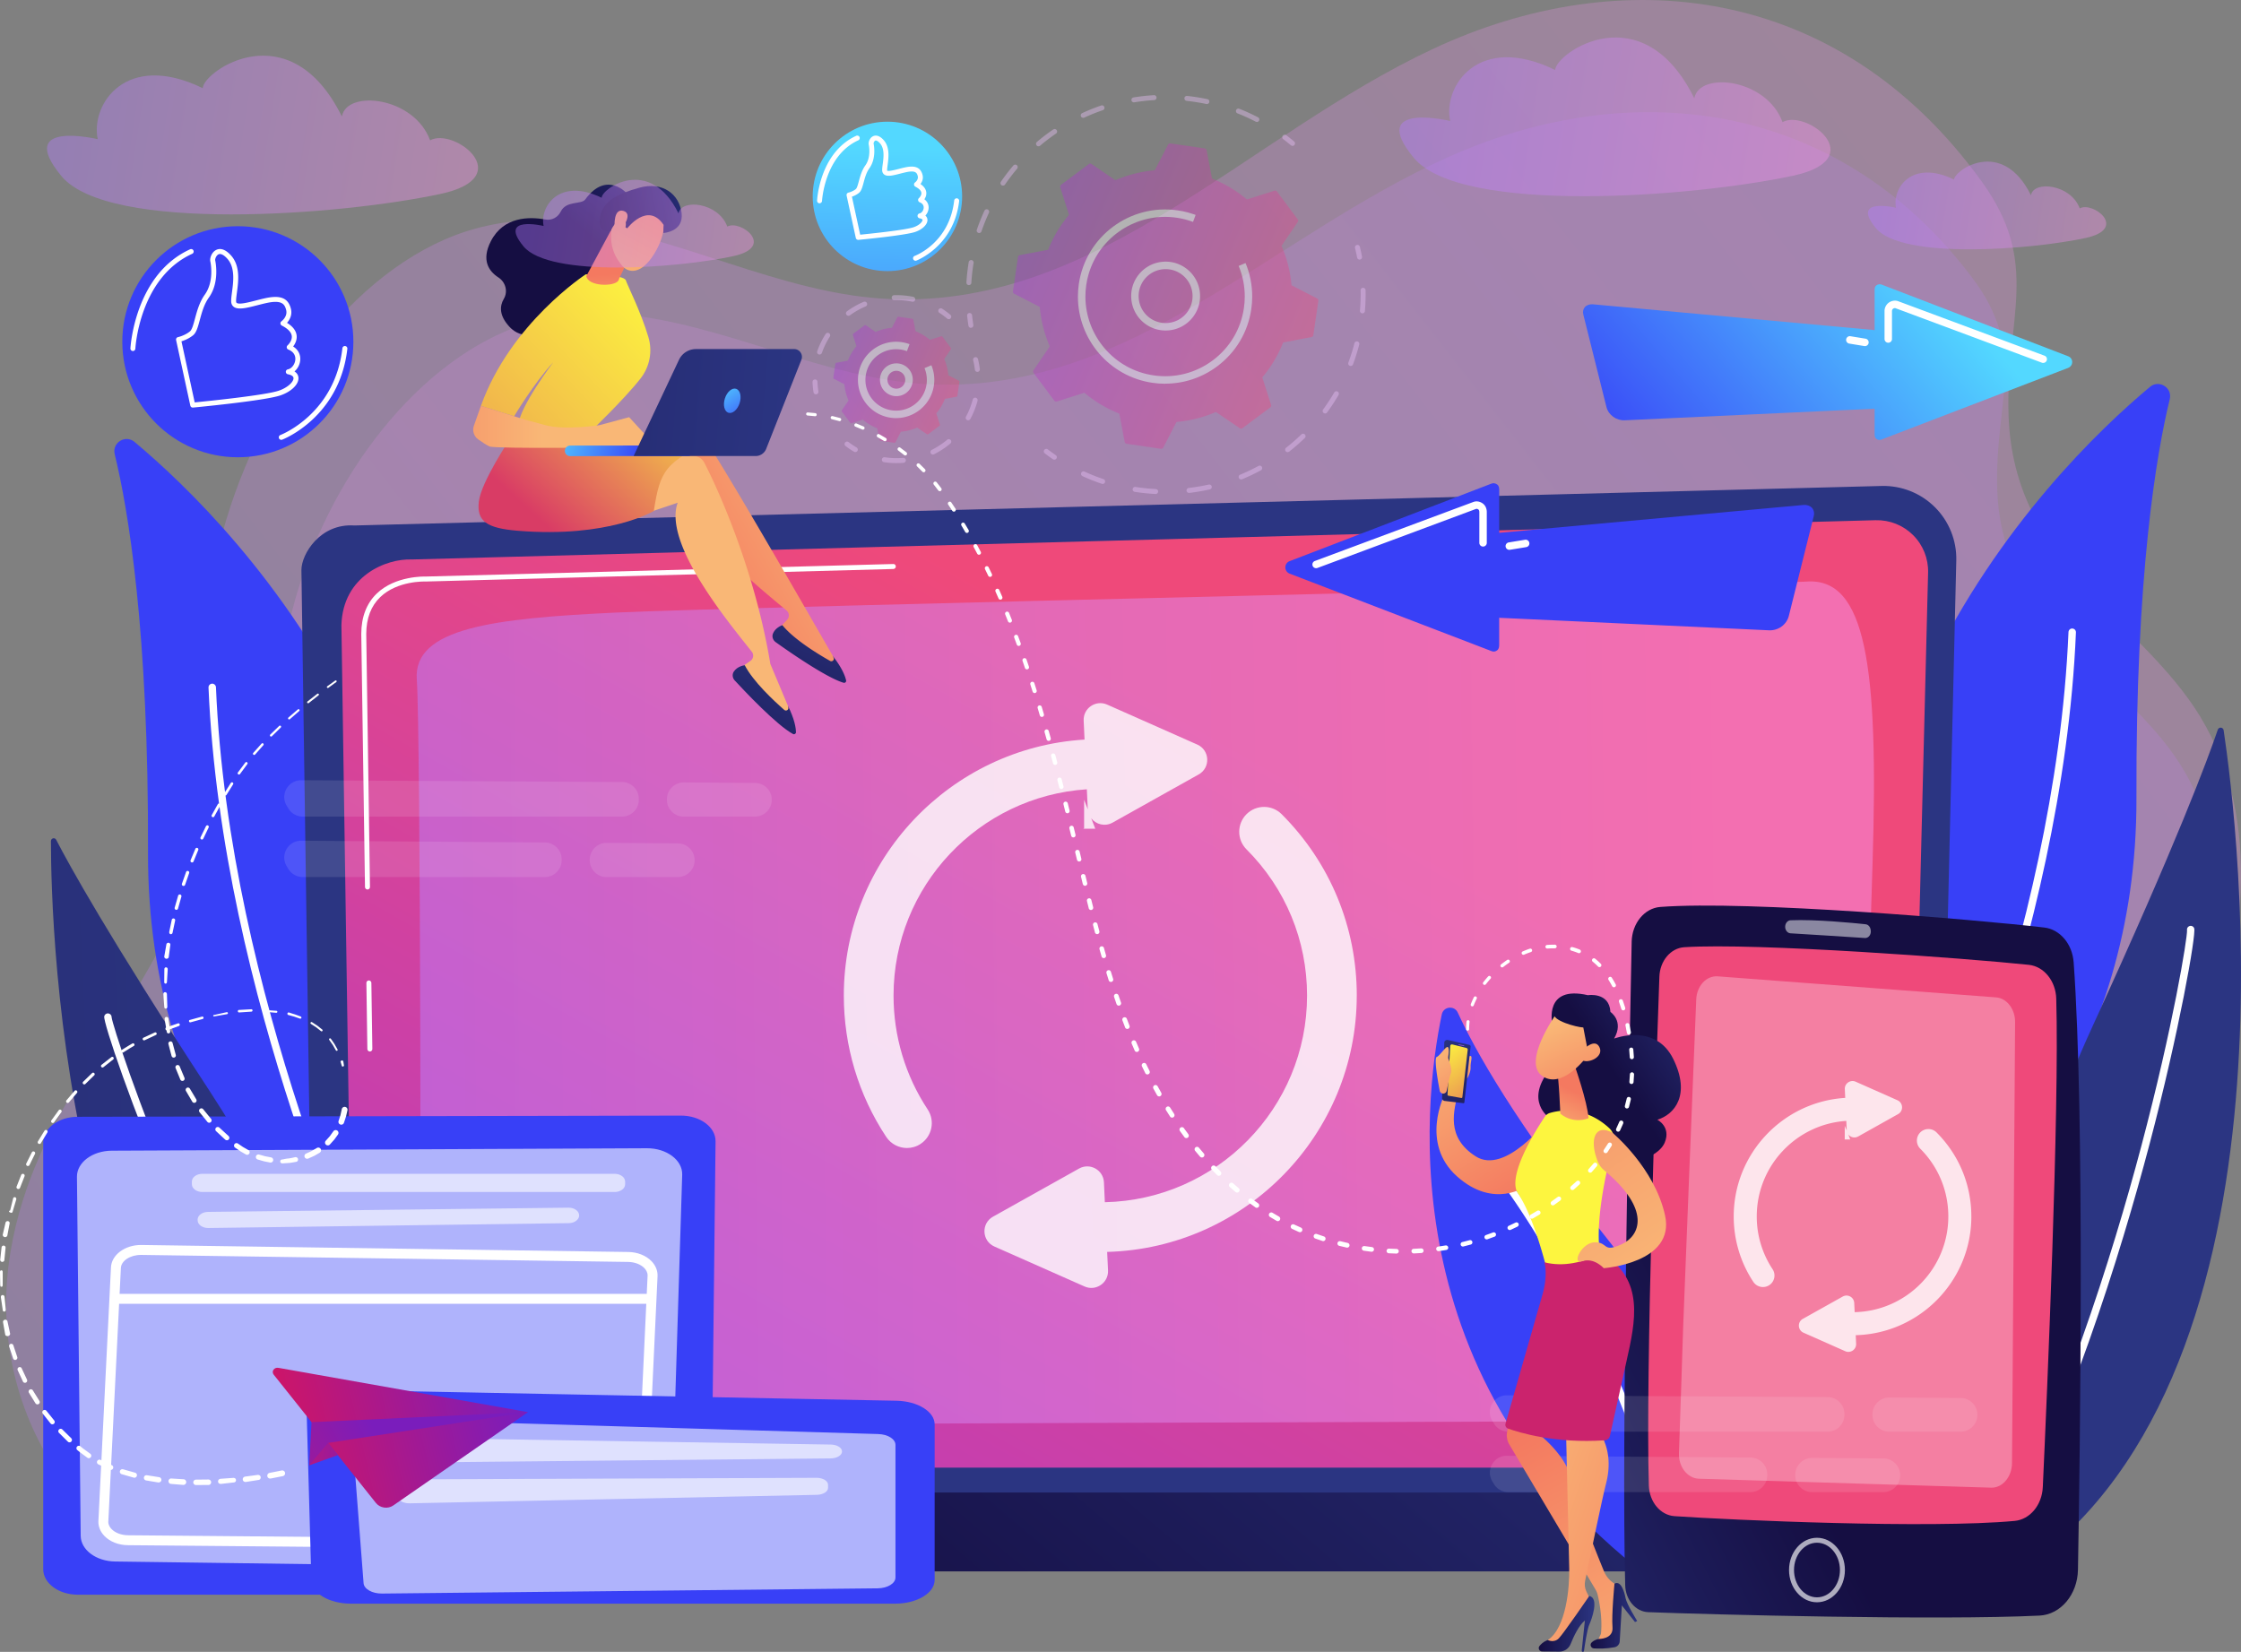 <svg id="a" xmlns="http://www.w3.org/2000/svg" xmlns:xlink="http://www.w3.org/1999/xlink" viewBox="0 0 981.69 723.64"><rect x="0" y="0" width="981.69" height="723.64" fill="#808080" stroke="none"/><defs><linearGradient id="af" x1="389.16" y1="68.27" x2="385.71" y2="241.82" gradientTransform="translate(0 -3.26)" gradientUnits="userSpaceOnUse"><stop offset="0" stop-color="#53d8ff"/><stop offset="1" stop-color="#3840f7"/></linearGradient><linearGradient id="bk" x1="198.73" y1="352.18" x2="308.2" y2="374.5" gradientTransform="rotate(-4.42 -2268.572 -372.493) scale(.94 .81)" xlink:href="#b"/><linearGradient id="c" x1="1062.41" y1="-81.31" x2="278.35" y2="498.39" gradientTransform="matrix(1.04 -.013 .013 1.01 -106.23 160.77)" gradientUnits="userSpaceOnUse"><stop offset="0" stop-color="#b37cff"/><stop offset="1" stop-color="#f895e7"/></linearGradient><linearGradient id="d" x1="384.45" y1="-155.21" x2="517.06" y2="-155.21" gradientTransform="rotate(22.74 -227.753 136.137)" gradientUnits="userSpaceOnUse"><stop offset="0" stop-color="#a737d5"/><stop offset="1" stop-color="#ef497a"/></linearGradient><linearGradient id="e" x1="328.75" y1="-75.81" x2="383.52" y2="-75.81" gradientTransform="rotate(22.74 -227.753 136.137)" gradientUnits="userSpaceOnUse"><stop offset="0" stop-color="#a737d5"/><stop offset="1" stop-color="#ef497a"/></linearGradient><linearGradient id="f" x1="-4057.85" y1="3020.27" x2="-3800.76" y2="3382.74" gradientTransform="rotate(-77.2 -4183.68 1037.768)" gradientUnits="userSpaceOnUse"><stop offset="0" stop-color="#53d8ff"/><stop offset="1" stop-color="#3840f7"/></linearGradient><linearGradient id="g" x1="-4607.74" y1="491.72" x2="-4350.64" y2="854.18" gradientTransform="scale(-1 1) rotate(-77.2 -3390.32 43.943)" gradientUnits="userSpaceOnUse"><stop offset="0" stop-color="#53d8ff"/><stop offset="1" stop-color="#3840f7"/></linearGradient><linearGradient id="h" x1="407.05" y1="1338.38" x2="-786.95" y2="1121.15" gradientTransform="rotate(-12.77 -3341.885 2018.745)" gradientUnits="userSpaceOnUse"><stop offset="0" stop-color="#2b3582"/><stop offset="1" stop-color="#150e42"/></linearGradient><linearGradient id="i" x1="1350.99" y1="-307.7" x2="1690.75" y2="-640.93" gradientTransform="scale(-1 1) rotate(-4.24 -4197.923 16256.034)" gradientUnits="userSpaceOnUse"><stop offset="0" stop-color="#2b3582"/><stop offset="1" stop-color="#150e42"/></linearGradient><linearGradient id="j" x1="930.23" y1="848.69" x2="1091.89" y2="363.68" gradientTransform="rotate(-26.87 -1508.032 1431.86)" gradientUnits="userSpaceOnUse"><stop offset="0" stop-color="#2b3582"/><stop offset="1" stop-color="#150e42"/></linearGradient><linearGradient id="k" x1="501.32" y1="616.21" x2="574.42" y2="9.13" gradientTransform="rotate(22.74 -227.753 136.137)" gradientUnits="userSpaceOnUse"><stop offset="0" stop-color="#a737d5"/><stop offset="1" stop-color="#ef497a"/></linearGradient><linearGradient id="l" x1="179.32" y1="296.2" x2="817.7" y2="296.2" gradientTransform="matrix(1.03 -.013 .012 .98 -94.56 159.05)" gradientUnits="userSpaceOnUse"><stop offset="0" stop-color="#b37cff"/><stop offset="1" stop-color="#f895e7"/></linearGradient><linearGradient id="m" x1="947.84" y1="1526.43" x2="483.93" y2="1720.27" gradientTransform="rotate(-26.87 -1508.032 1431.86)" gradientUnits="userSpaceOnUse"><stop offset="0" stop-color="#2b3582"/><stop offset="1" stop-color="#150e42"/></linearGradient><linearGradient id="n" x1="-5192.84" y1="1093.7" x2="-5015.33" y2="1343.96" gradientTransform="scale(-1 1) rotate(-38.89 -5190.607 -3410.578)" gradientUnits="userSpaceOnUse"><stop offset="0" stop-color="#53d8ff"/><stop offset="1" stop-color="#3840f7"/></linearGradient><linearGradient id="o" x1="699" y1="1695.53" x2="899" y2="1695.53" gradientTransform="rotate(-26.87 -1508.032 1431.86)" gradientUnits="userSpaceOnUse"><stop offset="0" stop-color="#2b3582"/><stop offset="1" stop-color="#150e42"/></linearGradient><linearGradient id="p" x1="751.06" y1="667.44" x2="808.03" y2="431.29" gradientTransform="rotate(22.74 -227.753 136.137)" gradientUnits="userSpaceOnUse"><stop offset="0" stop-color="#a737d5"/><stop offset="1" stop-color="#ef497a"/></linearGradient><linearGradient id="q" x1="12807.17" y1="216.53" x2="12727.31" y2="262.11" gradientTransform="translate(-12430.06 -3.25)" gradientUnits="userSpaceOnUse"><stop offset="0" stop-color="#f9b776"/><stop offset="1" stop-color="#f47960"/></linearGradient><linearGradient id="r" x1="-5695.57" y1="-4037.63" x2="-5701.7" y2="-3943.64" gradientTransform="scale(-1 1) rotate(-26.18 6207.487 -13348.181)" gradientUnits="userSpaceOnUse"><stop offset="0" stop-color="#2b3582"/><stop offset="1" stop-color="#150e42"/></linearGradient><linearGradient id="s" x1="12799.44" y1="227.9" x2="13072.66" y2="56.86" gradientTransform="translate(-12430.06 -3.25)" gradientUnits="userSpaceOnUse"><stop offset="0" stop-color="#f9b776"/><stop offset="1" stop-color="#f47960"/></linearGradient><linearGradient id="t" x1="-4476.82" y1="-5643.85" x2="-4482.96" y2="-5549.86" gradientTransform="scale(-1 1) rotate(-37.86 6223.707 -8693.6)" gradientUnits="userSpaceOnUse"><stop offset="0" stop-color="#2b3582"/><stop offset="1" stop-color="#150e42"/></linearGradient><linearGradient id="u" x1="4900.67" y1="159.3" x2="4834.99" y2="231.27" gradientTransform="translate(-4598.36 -3.25)" gradientUnits="userSpaceOnUse"><stop offset="0" stop-color="#fdf53f"/><stop offset="1" stop-color="#d93c65"/></linearGradient><linearGradient id="v" x1="-9141.94" y1="-725.23" x2="-9122.32" y2="-675.97" gradientTransform="scale(-1 1) rotate(-19.17 -2392.965 -26548.702)" gradientUnits="userSpaceOnUse"><stop offset="0" stop-color="#2b3582"/><stop offset="1" stop-color="#150e42"/></linearGradient><linearGradient id="w" x1="12715.94" y1="129.5" x2="12527.69" y2="311.08" gradientTransform="translate(-12430.06 -3.25)" gradientUnits="userSpaceOnUse"><stop offset="0" stop-color="#fdf53f"/><stop offset="1" stop-color="#d93c65"/></linearGradient><linearGradient id="x" x1="-7151.33" y1="190.26" x2="-7071.78" y2="190.26" gradientTransform="matrix(-1 0 0 1 -6914.07 -3.25)" gradientUnits="userSpaceOnUse"><stop offset="0" stop-color="#f9b776"/><stop offset="1" stop-color="#f47960"/></linearGradient><linearGradient id="y" x1="-8940.85" y1="-487.93" x2="-8936.96" y2="-516.37" gradientTransform="scale(-1 1) rotate(-4.11 4266.498 -120999.76)" gradientUnits="userSpaceOnUse"><stop offset="0" stop-color="#f9b776"/><stop offset="1" stop-color="#f47960"/></linearGradient><linearGradient id="z" x1="-9140.7" y1="-2428.82" x2="-9104.09" y2="-2493.98" gradientTransform="scale(-1 1) rotate(-56.92 -2348.341 -9337.388)" gradientUnits="userSpaceOnUse"><stop offset="0" stop-color="#f9b776"/><stop offset="1" stop-color="#f47960"/></linearGradient><linearGradient id="aa" x1="-9132.85" y1="-2485.66" x2="-9114.54" y2="-2439.74" gradientTransform="scale(-1 1) rotate(-56.92 -2348.341 -9337.388)" gradientUnits="userSpaceOnUse"><stop offset="0" stop-color="#2b3582"/><stop offset="1" stop-color="#150e42"/></linearGradient><linearGradient id="ab" x1="-9132.9" y1="-2424.44" x2="-9096.28" y2="-2489.59" gradientTransform="scale(-1 1) rotate(-56.92 -2348.341 -9337.388)" gradientUnits="userSpaceOnUse"><stop offset="0" stop-color="#f9b776"/><stop offset="1" stop-color="#f47960"/></linearGradient><linearGradient id="ac" x1="-7192.22" y1="-37.89" x2="-7233.83" y2="-26.49" gradientTransform="scale(-1 1) rotate(-2.83 816.179 -140636.413)" gradientUnits="userSpaceOnUse"><stop offset="0" stop-color="#53d8ff"/><stop offset="1" stop-color="#3840f7"/></linearGradient><linearGradient id="ad" x1="4288.14" y1="182.63" x2="4662.4" y2="151.14" gradientTransform="matrix(-1 0 0 1 4637.04 -3.25)" gradientUnits="userSpaceOnUse"><stop offset="0" stop-color="#2b3582"/><stop offset="1" stop-color="#150e42"/></linearGradient><linearGradient id="ae" x1="-7229.14" y1="170.23" x2="-7242.54" y2="190.41" gradientTransform="matrix(-1 0 0 1 -6914.07 -3.25)" gradientUnits="userSpaceOnUse"><stop offset="0" stop-color="#53d8ff"/><stop offset="1" stop-color="#3840f7"/></linearGradient><linearGradient id="b" x1="13.55" y1="669.5" x2="1055.6" y2="-87.24" gradientTransform="matrix(1.03 -.013 .012 .98 -94.56 159.05)" gradientUnits="userSpaceOnUse"><stop offset="0" stop-color="#b37cff"/><stop offset="1" stop-color="#f895e7"/></linearGradient><linearGradient id="ag" x1="666.9" y1="975.44" x2="297.51" y2="1425.25" gradientTransform="rotate(-77.2 -4183.68 1037.768)" gradientUnits="userSpaceOnUse"><stop offset="0" stop-color="#53d8ff"/><stop offset="1" stop-color="#3840f7"/></linearGradient><linearGradient id="ah" x1="-4011.14" y1="3599.3" x2="-3820.96" y2="3871.43" gradientTransform="rotate(-77.2 -4183.68 1037.768)" gradientUnits="userSpaceOnUse"><stop offset="0" stop-color="#53d8ff"/><stop offset="1" stop-color="#3840f7"/></linearGradient><linearGradient id="ai" x1="237.21" y1="116.55" x2="361.62" y2="223.88" gradientTransform="matrix(-1 0 0 1 1077.47 -3.25)" gradientUnits="userSpaceOnUse"><stop offset="0" stop-color="#53d8ff"/><stop offset="1" stop-color="#3840f7"/></linearGradient><linearGradient id="aj" x1="-3305.48" y1="4776.3" x2="-3171" y2="4892.32" gradientTransform="rotate(-77.2 -4183.68 1037.768)" gradientUnits="userSpaceOnUse"><stop offset="0" stop-color="#53d8ff"/><stop offset="1" stop-color="#3840f7"/></linearGradient><linearGradient id="ak" x1="613.67" y1="327.14" x2="811.74" y2="367.54" gradientTransform="rotate(-4.42 -2268.572 -372.493) scale(.94 .81)" gradientUnits="userSpaceOnUse"><stop offset="0" stop-color="#b37cff"/><stop offset="1" stop-color="#f895e7"/></linearGradient><linearGradient id="al" x1="827.76" y1="398.74" x2="937.23" y2="421.06" gradientTransform="rotate(-4.42 -2268.572 -372.493) scale(.94 .81)" gradientUnits="userSpaceOnUse"><stop offset="0" stop-color="#b37cff"/><stop offset="1" stop-color="#f895e7"/></linearGradient><linearGradient id="am" x1="-2274.25" y1="316.51" x2="-2279.58" y2="584.86" gradientTransform="rotate(-77.2 -4183.68 1037.768)" gradientUnits="userSpaceOnUse"><stop offset="0" stop-color="#53d8ff"/><stop offset="1" stop-color="#3840f7"/></linearGradient><linearGradient id="an" x1="6641.24" y1="-3289.05" x2="6551.42" y2="-3343.49" gradientTransform="matrix(-.975 -.223 -.028 .927 6455.69 5180.45)" gradientUnits="userSpaceOnUse"><stop offset="0" stop-color="#ce1567"/><stop offset="1" stop-color="#7a1dbc"/></linearGradient><linearGradient id="ao" x1="4873.78" y1="-3534.44" x2="4764.8" y2="-3563.65" gradientTransform="matrix(-.975 -.223 -.028 .927 4777.03 4991.32)" gradientUnits="userSpaceOnUse"><stop offset="0" stop-color="#ce1567"/><stop offset="1" stop-color="#7a1dbc"/></linearGradient><linearGradient id="ap" x1="6634.56" y1="-3287.95" x2="6549.58" y2="-3339.45" gradientTransform="matrix(-.975 -.223 -.028 .927 6455.69 5180.45)" gradientUnits="userSpaceOnUse"><stop offset="0" stop-color="#ce1567"/><stop offset="1" stop-color="#7a1dbc"/></linearGradient><linearGradient id="aq" x1="-8221.48" y1="-2935.58" x2="-8182.17" y2="-2946.96" gradientTransform="rotate(12.86 -19904.471 35868.283)" gradientUnits="userSpaceOnUse"><stop offset="0" stop-color="#ce1567"/><stop offset="1" stop-color="#7a1dbc"/></linearGradient><linearGradient id="ar" x1="4850.78" y1="541.2" x2="4799.64" y2="604.07" gradientTransform="scale(-1 1) rotate(-7.16 1409.747 44268.596)" gradientUnits="userSpaceOnUse"><stop offset="0" stop-color="#f9b776"/><stop offset="1" stop-color="#f47960"/></linearGradient><linearGradient id="as" x1="-7848.77" y1="1553.4" x2="-7886.98" y2="1598.81" gradientTransform="rotate(16.22 372.094 31186.893)" gradientUnits="userSpaceOnUse"><stop offset="0" stop-color="#2b3582"/><stop offset="1" stop-color="#150e42"/></linearGradient><linearGradient id="at" x1="4782.41" y1="768.19" x2="4780.97" y2="945.34" gradientTransform="scale(-1 1) rotate(-7.16 1409.747 44268.596)" gradientUnits="userSpaceOnUse"><stop offset="0" stop-color="#fdf53f"/><stop offset="1" stop-color="#d93c65"/></linearGradient><linearGradient id="au" x1="-7904.05" y1="1633.77" x2="-7900.94" y2="1611.67" gradientTransform="rotate(16.22 372.094 31186.893)" gradientUnits="userSpaceOnUse"><stop offset="0" stop-color="#f9b776"/><stop offset="1" stop-color="#f47960"/></linearGradient><linearGradient id="av" x1="-7917.89" y1="1586.37" x2="-7888.77" y2="1619.85" gradientTransform="rotate(16.22 372.094 31186.893)" gradientUnits="userSpaceOnUse"><stop offset="0" stop-color="#f9b776"/><stop offset="1" stop-color="#f47960"/></linearGradient><linearGradient id="aw" x1="-7867.08" y1="1537.98" x2="-7905.3" y2="1583.4" gradientTransform="rotate(16.22 372.094 31186.893)" gradientUnits="userSpaceOnUse"><stop offset="0" stop-color="#2b3582"/><stop offset="1" stop-color="#150e42"/></linearGradient><linearGradient id="ax" x1="-7910.6" y1="1580.05" x2="-7881.49" y2="1613.53" gradientTransform="rotate(16.22 372.094 31186.893)" gradientUnits="userSpaceOnUse"><stop offset="0" stop-color="#f9b776"/><stop offset="1" stop-color="#f47960"/></linearGradient><linearGradient id="ay" x1="4672.2" y1="755.88" x2="4741.66" y2="633.27" gradientTransform="scale(-1 1) rotate(-.54 1535.282 574169.314)" gradientUnits="userSpaceOnUse"><stop offset="0" stop-color="#f9b776"/><stop offset="1" stop-color="#f47960"/></linearGradient><linearGradient id="az" x1="4687.26" y1="712.2" x2="4707.58" y2="712.2" gradientTransform="scale(-1 1) rotate(-.54 1535.282 574169.314)" gradientUnits="userSpaceOnUse"><stop offset="0" stop-color="#2b3582"/><stop offset="1" stop-color="#150e42"/></linearGradient><linearGradient id="ba" x1="4750.78" y1="664.95" x2="4646.89" y2="698.16" gradientTransform="scale(-1 1) rotate(-.54 1535.282 574169.314)" gradientUnits="userSpaceOnUse"><stop offset="0" stop-color="#f9b776"/><stop offset="1" stop-color="#f47960"/></linearGradient><linearGradient id="bb" x1="4706.09" y1="715.86" x2="4730.29" y2="715.86" gradientTransform="scale(-1 1) rotate(-.54 1535.282 574169.314)" gradientUnits="userSpaceOnUse"><stop offset="0" stop-color="#2b3582"/><stop offset="1" stop-color="#150e42"/></linearGradient><linearGradient id="bc" x1="4678.54" y1="122.02" x2="4670.37" y2="22.38" gradientTransform="scale(-1 1) rotate(-.54 1535.282 574169.314)" gradientUnits="userSpaceOnUse"><stop offset="0" stop-color="#cb236d"/><stop offset="1" stop-color="#4c246d"/></linearGradient><linearGradient id="bd" x1="4738.8" y1="636.16" x2="4854.03" y2="504.36" gradientTransform="scale(-1 1) rotate(-7.16 1409.747 44268.596)" gradientUnits="userSpaceOnUse"><stop offset="0" stop-color="#f9b776"/><stop offset="1" stop-color="#f47960"/></linearGradient><linearGradient id="be" x1="-1208.92" y1="467.34" x2="-1218.96" y2="481.51" gradientTransform="matrix(-1 0 0 1 -569.09 -3.25)" gradientUnits="userSpaceOnUse"><stop offset="0" stop-color="#f9b776"/><stop offset="1" stop-color="#f47960"/></linearGradient><linearGradient id="bf" x1="-1197.41" y1="459.47" x2="-1232.59" y2="509.1" gradientTransform="matrix(-1 0 0 1 -569.09 -3.25)" gradientUnits="userSpaceOnUse"><stop offset="0" stop-color="#2b3582"/><stop offset="1" stop-color="#150e42"/></linearGradient><linearGradient id="bg" x1="-1199.82" y1="461.91" x2="-1228.16" y2="501.89" gradientTransform="matrix(-1 0 0 1 -569.09 -3.25)" gradientUnits="userSpaceOnUse"><stop offset="0" stop-color="#fdf53f"/><stop offset="1" stop-color="#d93c65"/></linearGradient><linearGradient id="bh" x1="-1284.97" y1="879.53" x2="-1287.38" y2="882.92" gradientTransform="matrix(-.979 -.203 -.108 .519 -520.78 -256.32)" gradientUnits="userSpaceOnUse"><stop offset="0" stop-color="#8d55d1"/><stop offset="1" stop-color="#1c2873"/></linearGradient><linearGradient id="bi" x1="-1196.61" y1="464.63" x2="-1217.39" y2="493.96" gradientTransform="matrix(-1 0 0 1 -569.09 -3.25)" gradientUnits="userSpaceOnUse"><stop offset="0" stop-color="#f9b776"/><stop offset="1" stop-color="#f47960"/></linearGradient><linearGradient id="bj" x1="-15.36" y1="280.58" x2="182.71" y2="320.98" gradientTransform="rotate(-4.42 -2268.572 -372.493) scale(.94 .81)" xlink:href="#b"/><style>.bt,.bw{fill:#fff}.ck{opacity:.8}.bw{isolation:isolate;opacity:.6}.dl{opacity:.2}.dy{fill:#eac4f9}.dz{opacity:.54}</style></defs><path d="M963.92 314.06c-26.5-43.55-81.91-66.29-84.05-132.1-1.38-42.76 14.44-66.18-11.66-102.32C805.14-7.73 709.27-16.7 627.89 21.35 546.54 59.38 482 134.21 391.08 131.06c-49.52-1.71-95.79-29.44-144.84-34.06-15.11-1.42-29.19.19-42.34 4.46-49.27 16.01-92.31 74.11-108.07 138.19-12.77 51.95 4.79 102.8-15.6 153.78C58.51 447.77 15 485.92 4.59 548.45-7.9 623.49 43.52 687.86 98.04 689.11c34.7.8 98.92-6.82 128.12-33.12 35.54-32.01 70.79-34.59 112.63-33.99 79.63 1.15 159.46 21.66 238.2 35.94 67.47 12.24 134.04 30.85 202.3 32.35 50.14 1.1 92.67 1.31 119.09-64.86 31.58-79.1 121.09-220.02 65.51-311.37h.03z" style="fill:url(#b);opacity:.26;isolation:isolate"/><path d="M954.93 334.66c-25.22-39.6-78.01-60.26-80.02-120.11-1.31-38.89 13.77-60.19-11.08-93.05-60.06-79.43-151.37-87.55-228.91-52.92-77.5 34.62-139 102.7-225.61 99.87-47.17-1.54-91.24-26.74-137.96-30.92-14.39-1.29-27.81.18-40.33 4.07-46.94 14.58-87.95 67.44-102.98 125.72-12.18 47.25 4.53 93.48-14.9 139.86-20.71 49.43-62.17 84.14-72.09 141.01-11.91 68.25 37.05 126.77 88.98 127.89 33.05.71 94.24-6.25 122.05-30.17 33.87-29.13 67.44-31.49 107.3-30.95 75.85 1.02 151.89 19.63 226.89 32.59 64.27 11.11 127.68 28 192.7 29.34 47.75.98 88.28 1.16 113.46-59.04 30.1-71.95 115.4-200.14 62.49-283.2h.01z" style="opacity:.2;fill:url(#c);isolation:isolate"/><g style="opacity:.4"><path class="dy" d="M595.57 113.72c-.51 0-.97-.36-1.07-.88-.27-1.41-.58-2.81-.92-4.2-.14-.58.21-1.17.8-1.32.58-.14 1.17.21 1.32.8.35 1.43.67 2.88.94 4.31.11.59-.27 1.16-.86 1.28-.07.01-.14.02-.21.02zm-89.34 102.69h-.06c-3.04-.16-6.07-.47-9.08-.94-.59-.09-1-.65-.91-1.24.09-.59.65-1 1.24-.91 2.94.46 5.89.77 8.86.92.6.02 1.07.52 1.05 1.11-.02.6-.52 1.07-1.11 1.06h.01zm14.63-.47c-.54 0-1.02-.41-1.08-.96-.07-.6.36-1.14.95-1.21 2.94-.35 5.89-.85 8.77-1.5.58-.13 1.17.24 1.3.82.13.59-.24 1.17-.82 1.3-2.96.67-5.99 1.19-9 1.54h-.12zm-37.83-3.93c-.12 0-.23-.02-.35-.06-2.88-.97-5.74-2.1-8.49-3.37-.55-.25-.79-.9-.54-1.44.25-.55.9-.79 1.44-.54a84.31 84.31 0 0 0 8.28 3.28c.57.19.88.81.68 1.38-.15.45-.58.74-1.03.74h.01zm60.67-1.98c-.43 0-.83-.25-1.01-.67-.23-.56.03-1.19.59-1.42 2.73-1.13 5.43-2.42 8.03-3.83a1.09 1.09 0 0 1 1.48.44c.29.53.09 1.19-.44 1.48a90.054 90.054 0 0 1-8.24 3.93c-.14.06-.28.08-.42.08zm20.37-11.94c-.6 0-1.09-.49-1.09-1.1 0-.33.15-.65.41-.85 2.33-1.83 4.58-3.8 6.71-5.86a1.1 1.1 0 0 1 1.54.08c.38.42.37 1.06-.02 1.48a87.165 87.165 0 0 1-6.88 6c-.2.16-.44.23-.67.23v.02zm16.41-16.97c-.6 0-1.09-.49-1.09-1.09 0-.23.07-.45.21-.64 1.75-2.39 3.39-4.89 4.88-7.45.3-.52.97-.7 1.49-.39.52.3.7.97.39 1.49-1.54 2.63-3.2 5.18-5 7.64-.21.29-.54.45-.88.45zm11.2-20.8c-.6 0-1.09-.49-1.09-1.1 0-.13.02-.25.07-.37 1.03-2.77 1.93-5.63 2.66-8.49.15-.58.75-.93 1.33-.78s.93.75.78 1.33c-.76 2.94-1.68 5.87-2.73 8.71-.16.44-.58.71-1.02.71zm5.14-23.06h-.09c-.6-.05-1.04-.58-.99-1.18.2-2.38.3-4.8.3-7.19 0-.57 0-1.14-.02-1.71-.01-.6.47-1.1 1.07-1.11.64.02 1.1.47 1.11 1.07.06 3.05-.03 6.09-.29 9.13-.05.57-.52 1-1.08 1zm-134.96 64.12c-.22 0-.44-.07-.62-.19-1.21-.83-2.41-1.7-3.57-2.59-.48-.36-.57-1.05-.2-1.53.36-.48 1.05-.57 1.53-.2 1.13.87 2.31 1.71 3.48 2.52.5.34.62 1.02.28 1.51-.21.31-.55.47-.9.47zM425.31 143.61c-.53 0-.99-.38-1.07-.92-.23-1.45-.42-2.92-.58-4.37-.06-.6.37-1.13.97-1.2.6-.05 1.13.37 1.2.97.15 1.41.34 2.85.56 4.26.09.59-.31 1.15-.91 1.24h-.17v.02zm-.87-18.71h-.07c-.6-.04-1.06-.55-1.02-1.15.18-2.99.52-5.97 1-8.92.1-.59.66-1 1.25-.9s1 .66.9 1.25c-.48 2.88-.8 5.79-.98 8.71-.04.58-.52 1.02-1.09 1.02h.01zm4.49-22.81c-.6 0-1.09-.49-1.09-1.09 0-.12.02-.24.06-.35.96-2.82 2.09-5.63 3.34-8.34.25-.55.9-.79 1.44-.53.55.25.78.9.53 1.44a85.072 85.072 0 0 0-3.26 8.13c-.15.45-.58.74-1.03.74h.01zm10.42-20.77c-.21 0-.43-.06-.61-.19-.5-.34-.62-1.02-.28-1.51 1.68-2.46 3.52-4.86 5.45-7.14.4-.45 1.09-.5 1.54-.1.44.39.5 1.06.13 1.51a87.65 87.65 0 0 0-5.32 6.96c-.21.31-.55.47-.9.47h-.01zm15.58-17.23c-.31 0-.62-.13-.83-.39-.39-.46-.33-1.15.13-1.54 2.28-1.93 4.69-3.76 7.15-5.44.5-.34 1.18-.21 1.51.29.34.5.21 1.17-.28 1.51-2.4 1.64-4.75 3.42-6.97 5.3-.2.17-.45.26-.7.26h-.01zm95.64-10.67c-.17 0-.34-.04-.5-.12a82.876 82.876 0 0 0-7.97-3.63c-.56-.22-.83-.85-.61-1.41.22-.56.85-.83 1.41-.61 2.78 1.1 5.53 2.35 8.18 3.73.53.28.74.93.46 1.47-.19.37-.57.59-.97.59v-.02zm-76.05-1.79c-.41 0-.81-.23-.99-.63-.25-.55-.01-1.19.53-1.45 2.71-1.25 5.51-2.38 8.33-3.34.57-.2 1.19.11 1.38.68.2.57-.11 1.19-.68 1.38-2.75.94-5.49 2.04-8.13 3.26-.15.07-.3.1-.46.1h.02zm54.19-6.04c-.07 0-.15 0-.23-.02-2.67-.57-5.41-1.01-8.14-1.32l-.52-.06c-.6-.06-1.03-.6-.97-1.2.06-.6.59-1.03 1.2-.97l.53.06c2.79.32 5.6.77 8.34 1.35.59.13.96.7.84 1.29-.11.5-.55.86-1.06.86zm-31.99-.75c-.52 0-.99-.38-1.07-.91-.1-.59.31-1.15.9-1.25 2.94-.48 5.94-.81 8.93-.99.59-.06 1.12.42 1.15 1.02.04.6-.42 1.12-1.02 1.15-2.91.17-5.84.5-8.7.96h-.19v.02zM566.2 63.9c-.25 0-.5-.08-.7-.25-1.1-.92-2.22-1.82-3.36-2.68-.48-.36-.57-1.05-.21-1.53s1.04-.57 1.53-.21c1.17.88 2.33 1.81 3.45 2.75.46.39.52 1.07.13 1.53-.22.26-.52.39-.83.39h-.01z"/><path d="M559.41 83.92c-.26-.35-.72-.5-1.15-.37l-12.03 3.83c-4.51-3.8-9.65-6.91-15.3-9.13l-2.35-12.4c-.08-.44-.43-.77-.87-.83l-14.98-2.19c-.44-.06-.87.16-1.07.55l-5.79 11.21c-5.96.51-11.79 1.99-17.27 4.37l-10.43-7.11c-.36-.25-.85-.24-1.2.03l-12.14 9.05c-.36.26-.5.72-.37 1.15l3.83 12.03c-3.8 4.51-6.91 9.65-9.13 15.3l-12.4 2.35c-.43.08-.77.43-.83.87l-2.19 14.98c-.06.44.16.87.55 1.07l11.21 5.79c.51 5.96 1.99 11.79 4.37 17.27l-7.11 10.43c-.25.37-.24.85.03 1.2l9.05 12.14c.26.36.72.5 1.15.37l12.03-3.83c4.51 3.8 9.65 6.91 15.3 9.13l2.35 12.4c.08.43.43.77.87.83l14.98 2.19c.44.06.87-.16 1.07-.55l5.79-11.21c5.96-.51 11.79-1.99 17.27-4.37l10.43 7.11c.37.25.85.24 1.2-.03l12.14-9.05c.35-.26.5-.72.37-1.15l-3.83-12.03c3.8-4.51 6.91-9.65 9.13-15.3l12.4-2.35c.43-.08.77-.43.83-.87l2.19-14.98c.06-.44-.16-.87-.55-1.07l-11.21-5.79a55.155 55.155 0 0 0-4.37-17.27l7.11-10.43c.25-.37.24-.85-.03-1.2l-9.05-12.14z" style="fill:url(#d)"/><path class="bt" d="M510.58 144.79c-3.45 0-6.78-1.18-9.49-3.39a15.007 15.007 0 0 1-5.48-10.16c-.41-4.01.76-7.93 3.31-11.06 2.54-3.12 6.15-5.07 10.16-5.48 4.01-.41 7.93.76 11.06 3.31 3.12 2.54 5.07 6.15 5.48 10.16s-.76 7.93-3.31 11.06a15.007 15.007 0 0 1-10.16 5.48c-.52.05-1.05.08-1.57.08zm.05-26.89c-.41 0-.82.02-1.23.06-3.14.32-5.96 1.85-7.96 4.29a11.749 11.749 0 0 0-2.59 8.66c.32 3.14 1.85 5.96 4.29 7.96 2.45 1.99 5.52 2.91 8.66 2.59s5.96-1.85 7.96-4.29c1.99-2.45 2.91-5.52 2.59-8.66-.32-3.14-1.85-5.96-4.29-7.96-2.1-1.71-4.72-2.65-7.43-2.65z"/><path class="bt" d="M510.45 168.11c-1.86 0-3.73-.14-5.6-.41-18.97-2.77-32.66-19.12-32.66-37.75 0-1.83.13-3.68.4-5.54 3.04-20.83 22.46-35.3 43.29-32.25.64.09 1.28.2 1.92.33h.03s.05 0 .07.01h.05c1.66.34 3.3.78 4.9 1.33.05.02.11.04.16.05.08.03.15.05.23.08.17.06.35.13.52.19l-1.14 3.06c-2.31-.86-4.73-1.48-7.2-1.84-17.49-2.55-33.9 8.4-38.61 24.95-.42 1.47-.75 2.99-.97 4.54-.25 1.7-.37 3.39-.37 5.06 0 17.03 12.52 31.99 29.86 34.52 9.22 1.35 18.42-.98 25.9-6.55 7.48-5.57 12.34-13.72 13.68-22.95.25-1.69.37-3.38.37-5.08 0-4.58-.9-9.13-2.67-13.37l3.01-1.26c1.94 4.65 2.92 9.63 2.92 14.65 0 1.84-.13 3.69-.4 5.53-1.47 10.09-6.79 19-14.96 25.09-6.66 4.96-14.57 7.57-22.73 7.57v.04z"/><g><path class="dy" d="M428.14 162.92c-.54 0-1.01-.41-1.08-.96-.17-1.39-.42-2.79-.76-4.15-.14-.58.21-1.17.8-1.32.58-.14 1.17.21 1.32.8.36 1.45.63 2.94.8 4.41.07.6-.36 1.14-.95 1.21h-.13zm-35.4 39.96c-1.84 0-3.67-.14-5.49-.41-.6-.09-1.01-.64-.92-1.24s.65-1 1.24-.92c2.67.4 5.37.49 8.06.26.59-.05 1.13.4 1.18.99.05.6-.4 1.13-.99 1.18-1.02.09-2.05.13-3.07.13zm15.93-3.75c-.6 0-1.09-.49-1.09-1.09 0-.41.23-.79.61-.97 2.4-1.21 4.67-2.7 6.74-4.43.46-.39 1.15-.33 1.53.14.39.46.33 1.15-.14 1.53-2.2 1.84-4.6 3.42-7.16 4.7-.16.08-.32.12-.49.12zm15.45-15a1.093 1.093 0 0 1-.96-1.61c1.28-2.37 2.27-4.89 2.96-7.5.15-.58.75-.92 1.33-.77s.93.75.77 1.33c-.73 2.77-1.8 5.45-3.15 7.97-.2.37-.57.57-.96.57h.01zm-49.44 13.92c-.19 0-.38-.05-.55-.15-1.29-.75-2.54-1.59-3.73-2.5-.48-.36-.57-1.05-.2-1.53.36-.48 1.05-.57 1.53-.2 1.12.85 2.3 1.64 3.5 2.35.52.3.69.97.39 1.49-.2.33-.55.54-.94.54zM357.43 172.74c-.53 0-.99-.38-1.07-.92a37.14 37.14 0 0 1-.42-4.47c-.02-.6.45-1.1 1.05-1.12.61-.03 1.1.45 1.12 1.05.05 1.4.18 2.82.4 4.2.09.59-.31 1.15-.91 1.24h-.17v.02zm1.59-17.42a1.093 1.093 0 0 1-1.03-1.45c.93-2.65 2.17-5.2 3.69-7.57.32-.51 1-.65 1.5-.33.51.32.66 1 .33 1.5a34.246 34.246 0 0 0-3.47 7.12c-.16.45-.58.73-1.03.73h.01zm12.65-16.98c-.34 0-.67-.15-.88-.45-.35-.49-.25-1.17.24-1.52 2.27-1.66 4.74-3.06 7.32-4.15.55-.24 1.19.02 1.43.58s-.02 1.19-.58 1.43a34.96 34.96 0 0 0-6.89 3.91c-.19.14-.42.21-.64.21zm28.18-6.15c-.07 0-.14 0-.22-.02-.99-.2-2.01-.36-3.03-.48-1.62-.18-3.26-.25-4.87-.21h-.03c-.59 0-1.07-.47-1.09-1.06-.02-.6.46-1.1 1.06-1.12 1.7-.05 3.45.03 5.17.22 1.08.12 2.16.29 3.21.51.59.12.97.69.85 1.28-.1.52-.56.87-1.07.87h.02zm15.76 7.63c-.25 0-.5-.08-.7-.25-1.07-.9-2.21-1.75-3.39-2.51-.5-.33-.65-1-.32-1.51.33-.5 1-.65 1.51-.32 1.25.81 2.46 1.71 3.61 2.67.46.39.52 1.07.13 1.53-.22.26-.52.39-.83.39z"/><path d="M412.81 147.45c-.11-.15-.3-.21-.47-.15l-4.97 1.58a22.883 22.883 0 0 0-6.32-3.77l-.97-5.12a.414.414 0 0 0-.36-.34l-6.19-.9a.41.41 0 0 0-.44.23l-2.39 4.63c-2.5.21-4.9.83-7.13 1.81l-4.31-2.94c-.15-.1-.35-.1-.5 0l-5.01 3.74c-.15.11-.21.3-.15.47l1.58 4.97a22.883 22.883 0 0 0-3.77 6.32l-5.12.97c-.18.03-.32.18-.34.36l-.9 6.19c-.03.18.06.36.23.44l4.63 2.39c.21 2.5.83 4.9 1.81 7.13l-2.94 4.31c-.1.15-.1.35.01.5l3.74 5.01c.11.15.3.21.47.15l4.97-1.58c1.86 1.57 3.99 2.85 6.32 3.77l.97 5.12c.03.18.18.32.36.34l6.19.9c.18.03.36-.06.44-.23l2.39-4.63c2.5-.21 4.9-.83 7.13-1.81l4.31 2.94c.15.1.35.1.5 0l5.01-3.74c.15-.11.21-.3.15-.47l-1.58-4.97c1.57-1.86 2.85-3.99 3.77-6.32l5.12-.97c.18-.03.32-.18.34-.36l.9-6.19a.41.41 0 0 0-.23-.44l-4.63-2.39c-.21-2.5-.83-4.9-1.81-7.13l2.94-4.31c.1-.15.1-.35-.01-.5l-3.74-5.01z" style="fill:url(#e)"/><path class="bt" d="M392.65 173.55c-1.65 0-3.23-.56-4.52-1.61a7.103 7.103 0 0 1-2.61-4.84c-.2-1.91.36-3.78 1.57-5.27s2.93-2.42 4.84-2.61c1.91-.2 3.78.36 5.27 1.57a7.103 7.103 0 0 1 2.61 4.84c.2 1.91-.36 3.78-1.58 5.27a7.103 7.103 0 0 1-4.84 2.61c-.25.03-.5.04-.75.04zm.02-11.11c-.14 0-.27 0-.41.02-1.03.1-1.98.61-2.64 1.42s-.97 1.83-.86 2.87a3.907 3.907 0 0 0 4.28 3.5c1.03-.1 1.98-.61 2.64-1.42s.97-1.83.86-2.87c-.1-1.04-.62-1.99-1.43-2.64-.71-.57-1.57-.88-2.47-.88h.03z"/><path class="bt" d="M392.57 183.17c-.8 0-1.61-.06-2.43-.18-8.31-1.21-14.31-8.38-14.31-16.54 0-.8.06-1.61.18-2.43.65-4.42 2.97-8.32 6.56-10.99 3.58-2.67 7.99-3.78 12.41-3.14.11.02.22.03.33.05 1.06.18 2.11.46 3.12.83l-1.14 3.06c-.89-.33-1.83-.57-2.78-.71-2.09-.3-4.17-.12-6.12.52h-.01c-1.33.44-2.59 1.08-3.75 1.93-.03.02-.06.05-.1.07a13.392 13.392 0 0 0-5.28 8.85c-.1.66-.14 1.31-.14 1.95 0 6.57 4.83 12.33 11.51 13.31 7.34 1.08 14.19-4.03 15.26-11.37.1-.65.14-1.3.14-1.96 0-1.77-.35-3.52-1.03-5.15l3.01-1.26c1.17 2.79 1.55 5.85 1.1 8.84-1.21 8.31-8.38 14.31-16.54 14.31h.01z"/></g></g><path d="M172.02 573.4c-1.78 5.82-8.91 7.93-13.62 4.08-25.97-21.25-93.95-87.98-93.56-203.81.34-97.82-8.78-150.89-14.59-174.7-1.23-5.03 4.68-8.71 8.66-5.39 43.88 36.64 177.42 169.06 113.1 379.82z" style="fill:url(#f)"/><path class="bt" d="M162.38 573.6c-.61 0-1.2-.34-1.48-.93-.64-1.34-63.89-135.64-69.56-271.52-.02-.9.7-1.64 1.6-1.66.87-.02 1.6.65 1.66 1.52 5.64 135.22 68.61 268.92 69.25 270.25.39.82.04 1.8-.78 2.18-.21.1-.45.15-.69.16z"/><path d="M828.71 549.3c1.78 5.82 8.91 7.93 13.62 4.08 25.97-21.25 93.95-87.98 93.56-203.81-.34-97.82 8.78-150.89 14.59-174.7 1.23-5.03-4.68-8.71-8.66-5.39-43.88 36.64-177.42 169.06-113.1 379.82h-.01z" style="fill:url(#g)"/><path class="bt" d="M838.34 549.49c-.9 0-1.63-.74-1.63-1.65 0-.24.06-.48.16-.69.64-1.33 63.6-135.05 69.25-270.25.04-.9.78-1.62 1.7-1.56.9.04 1.6.8 1.56 1.7-5.67 135.88-68.92 270.18-69.56 271.52-.28.59-.87.93-1.48.93z"/><path d="M22.31 368.45c0 37.21 5.37 266.03 134.54 323.17 3.91 1.73 8.28-1.28 8.06-5.56-1.4-27.18-10.85-112.92-72.87-207.78-44.75-68.44-61.91-99.67-67.43-110.4-.58-1.14-2.29-.72-2.29.56z" style="fill:url(#h)"/><path class="bt" d="M164.51 687.65c-.36-.09-.7-.31-.92-.63-39.33-54.84-69.21-116.55-87.35-158.67-18.56-43.09-31.04-80.53-30.58-83.06.16-.89 1.01-1.48 1.9-1.32.81.16 1.38.88 1.34 1.69.65 5.84 42.51 135.09 117.35 239.45.53.73.35 1.75-.38 2.28-.4.29-.9.37-1.35.26z"/><path d="M974.09 319.89c6.02 40.19 37.28 288.17-92.96 370.8-3.94 2.5-9.15-.04-9.6-4.69-2.89-29.58-6.57-123.7 45.04-236.19 37.23-81.16 50.72-117.67 54.95-130.14.45-1.32 2.37-1.15 2.57.23z" style="fill:url(#i)"/><path class="bt" d="M871.76 687.61c-.32.04-.65 0-.96-.16-.8-.41-1.12-1.39-.71-2.2 33.14-64.73 55.22-135.26 67.9-183.04 14.06-53 20.22-91.46 20.06-94.65-.17-.81.29-1.61 1.07-1.88.86-.3 1.79.17 2.07 1.02.9 2.64-6.53 45.05-19.58 94.57-12.77 48.42-35.04 119.89-68.61 185.47-.26.5-.73.8-1.24.87z"/><path d="M847.58 643.09c0 6.96-5.7 12.65-12.66 12.65H150.4c-6.96 0-12.66-5.69-12.66-12.65l-5.7-393.38c0-6.96 8.19-20.53 23.21-19.51l668.99-17.31c8.74-.23 17.18 3.14 23.37 9.3 6.19 6.17 9.57 14.6 9.36 23.32l-9.4 397.57h.01z" style="fill:url(#j)"/><path d="M835.08 630.96c0 6.59-5.39 11.98-11.98 11.98H166.91c-6.59 0-11.98-5.39-11.98-11.98l-5.37-357.11c.63-21.49 19.47-29.21 30.89-28.76l641.19-17.2c6.14-.16 12.07 2.2 16.42 6.54s6.72 10.27 6.56 16.41l-9.54 380.13z" style="fill:url(#k)"/><path class="bt" d="M162.02 460.64c-.59 0-1.08-.48-1.09-1.07l-.43-28.96c0-.6.47-1.1 1.07-1.1h.02c.59 0 1.08.48 1.09 1.07l.43 28.96c0 .6-.47 1.1-1.07 1.1h-.02zm-1.04-70.97c-.59 0-1.08-.48-1.09-1.07l-1.63-110.92c.03-7.44 2.33-13.39 6.82-17.7 8.16-7.82 20.94-7.43 21.47-7.41l204.75-5.49c.63-.06 1.1.46 1.12 1.06.02.6-.46 1.1-1.06 1.12l-204.81 5.49c-.58-.02-12.46-.39-19.96 6.81-4.05 3.88-6.12 9.3-6.15 16.11l1.63 110.9c0 .6-.47 1.1-1.07 1.1h-.02z"/><path d="M183.84 611.15c.69-29.52.43-290.88-1.26-313.46-1.69-22.57 33.46-26.81 87.44-29.35 53.97-2.54 509.38-12.6 521.11-13.55 26.36-2.14 31.81 37.26 29.18 122.78-1.98 64.25-5.26 170.1-6.78 218.78-.45 14.49-12.3 25.99-26.8 26.03-109.59.3-529.61 1.5-557.58 2.34-32.18.96-45.58-1.87-45.31-13.58z" style="fill:url(#l);opacity:.5;isolation:isolate"/><path d="M885.83 688.39H113.37c-9.5 0-17.28-7.78-17.28-17.28s7.78-17.28 17.28-17.28h772.46c9.5 0 17.28 7.78 17.28 17.28s-7.78 17.28-17.28 17.28z" style="fill:url(#m)"/><path d="M732.89 698.57c3.45 2.39 8.22.48 9.12-3.62 4.97-22.63 13.25-87.88-36.55-150.47-42.05-52.85-59.83-85.51-66.87-100.89-1.49-3.25-6.27-2.71-7 .79-8.09 38.63-23.76 167.53 101.3 254.19z" style="fill:url(#n)"/><path class="bt" d="M737.5 695.3c-.74 0-1.42-.51-1.59-1.27-.23-.99-23.33-100.3-78.07-175.87a1.631 1.631 0 1 1 2.64-1.92c55.15 76.13 78.39 176.06 78.61 177.06a1.637 1.637 0 0 1-1.59 2z"/><path d="M714.77 412.61c-1.05 49.69-4.47 221.09-2.84 281.83.17 6.43 4.58 11.6 10.08 11.81 27.2 1.04 126.93 3.68 171.43 1.5 9.27-.45 16.64-9.24 16.83-20.09.92-52.16 2.96-198.85-1.88-266.06-.58-8.05-5.98-14.46-12.86-15.27-29.63-3.47-129.79-11.94-168.23-9.02-6.93.53-12.37 7.17-12.54 15.3z" style="fill:url(#o)"/><path d="M726.91 427.85c-1.46 40.11-6.08 173.54-4.62 222.88.21 7.21 5.07 13.04 11.23 13.46 25.35 1.74 111.85 5.56 149.04 2.08 6.7-.63 11.95-6.96 12.31-14.81 1.88-40.92 7.3-165.16 5.89-213.95-.22-7.78-5.38-14.14-12.01-14.84-27.43-2.88-119.34-9.74-150.94-7.72-5.93.38-10.65 5.95-10.9 12.89z" style="fill:url(#p)"/><path d="M795.94 701.92c-6.75 0-12.24-6.34-12.24-14.13s5.49-14.13 12.24-14.13 12.24 6.34 12.24 14.13-5.49 14.13-12.24 14.13zm0-26.09c-5.55 0-10.06 5.36-10.06 11.96s4.51 11.96 10.06 11.96S806 694.39 806 687.79s-4.51-11.96-10.06-11.96z" style="opacity:.65;isolation:isolate;fill:#fff"/><path d="M782.01 406c0 1.52 1.02 2.78 2.32 2.86 6.43.39 24.53 1.51 32.62 2.06 1.59.11 2.85-1.57 2.54-3.4l-.05-.31c-.21-1.25-1.09-2.19-2.18-2.31-5.47-.59-21.97-2.21-32.9-1.75-1.31.05-2.35 1.33-2.35 2.87V406z" style="opacity:.5;isolation:isolate;fill:#fff"/><path d="m882.41 494.81.32-47.06c.04-5.67-3.61-10.46-8.31-10.82l-121.96-9.22c-4.95-.37-9.19 4.2-9.41 10.16 0 0-5.72 141.5-5.72 143.22s-1.85 55.55-1.85 55.55c-.22 5.97 3.77 11 8.73 11.15l128.06 3.92c4.95.15 9.07-4.78 9.11-10.75l.62-87.35.4-58.8z" style="opacity:.3;isolation:isolate;fill:#fff"/><g class="ck"><path class="bt" d="M594.35 436.13c0-30.01-11.69-58.23-32.91-79.45-4.25-4.25-11.15-4.25-15.4 0s-4.25 11.15 0 15.4c17.11 17.11 26.53 39.86 26.53 64.05 0 49.28-39.55 89.46-88.58 90.53l-.4-8.71c-.25-5.43-6.13-8.7-10.88-6.05L434.99 533c-5.26 2.94-4.9 10.63.61 13.07l39.51 17.51c4.97 2.2 10.53-1.6 10.27-7.03l-.38-8.12c60.57-1.61 109.34-51.38 109.34-112.32v.02h.01zM476.1 345.76l.4 8.54c0 .12.05.23.06.35l-1.66-4.29v12.52l-.39.16h5.29l-1.78-4.57c2.1 2.7 6.01 3.77 9.36 1.9l37.72-21.11c5.26-2.94 4.9-10.64-.61-13.08l-39.51-17.52c-4.97-2.2-10.53 1.59-10.27 7.03l.39 8.3c-58.75 3.58-105.46 52.51-105.46 112.15 0 22.11 6.42 43.51 18.56 61.88 2.09 3.17 5.56 4.89 9.1 4.89 2.06 0 4.15-.58 5.99-1.81 5.02-3.32 6.4-10.07 3.08-15.09-9.78-14.8-14.95-32.05-14.95-49.87 0-47.97 37.48-87.32 84.69-90.37h-.01z"/><path class="bt" d="m474.49 363.01-.05-.13v.13h.05z"/></g><g class="ck"><path class="bt" d="M863.56 532.89c0-13.9-5.41-26.97-15.24-36.8a5.04 5.04 0 0 0-7.13 0 5.04 5.04 0 0 0 0 7.13c7.92 7.93 12.29 18.46 12.29 29.67 0 22.82-18.32 41.44-41.03 41.93l-.19-4.03c-.12-2.52-2.84-4.03-5.04-2.8l-17.47 9.77c-2.44 1.36-2.27 4.92.28 6.06l18.3 8.11c2.3 1.02 4.88-.74 4.76-3.26l-.17-3.76c28.05-.74 50.65-23.8 50.65-52.03h-.01zm-54.77-41.84.18 3.96s-.04.11-.03.16l-.83-1.99v5.8l-.06.2h2.45l-.82-2.18a3.374 3.374 0 0 0 4.33.85l17.47-9.79c2.44-1.36 2.27-4.93-.28-6.07l-18.3-8.12c-2.3-1.02-4.88.74-4.76 3.25l.18 3.84c-27.21 1.66-48.85 24.32-48.85 51.94 0 10.24 2.97 20.15 8.6 28.66a5.04 5.04 0 0 0 6.98 1.43h.01a5.054 5.054 0 0 0 1.43-6.99 41.797 41.797 0 0 1-6.93-23.1c0-22.22 17.36-40.45 39.23-41.86v.02z"/><path class="bt" d="m808.05 499.02-.03-.06v.06h.03z"/></g><path d="M364.97 287.59c-.09-.04-50.74-88.74-57.59-97.08a5.307 5.307 0 0 0-4.74-1.9l-14.14 1.68-16.61 35.93 27.67-16.11c-2.74 18.94 32.81 47.07 45 57.34 1.18.99 1.34 2.76.34 3.94-.04.05-.08.09-.12.14l-4.87 5.09c7.99 8.1 17.21 13.3 27.62 15.7l-2.57-4.73z" style="fill:url(#q)"/><path d="M342.74 273.87s-3.11 1-4.16 3.77c-.5 1.32.04 2.82 1.19 3.65 5.11 3.66 21.98 15.49 29.77 17.81a.89.89 0 0 0 1.09-.6.82.82 0 0 0 .01-.44c-.4-1.81-1.69-5.42-5.86-10.71l.37.76c.47.96-.57 1.95-1.5 1.43-5.21-2.94-15.81-9.37-20.93-15.67h.02z" style="fill:url(#r)"/><path d="M345.24 309.36c-.08-.05-7.68-18.36-7.77-18.42-6.97-42.42-23.97-78.75-28.98-88.31a5.276 5.276 0 0 0-4.25-2.82l-14.19-1.21-23.54 31.82 30.36-10.18c-6.51 17.99 22.6 52.74 32.46 65.26 1 1.27.72 3.12-.61 4.04l-5.8 4c6.19 9.55 14.16 16.51 23.87 20.97l-1.55-5.15z" style="fill:url(#s)"/><path d="M326.24 291.42s-3.24.35-4.83 2.85c-.76 1.19-.53 2.77.43 3.81 4.27 4.62 18.39 19.62 25.55 23.47.59.32 1.3-.13 1.29-.79-.03-1.85-.56-5.65-3.57-11.67l.21.82c.27 1.03-.95 1.8-1.76 1.09-4.5-3.93-13.59-12.38-17.32-19.58z" style="fill:url(#t)"/><path d="M223.65 191.89s-12.83 19.09-13.89 27.79c-1.05 8.71 3.55 11.72 16.98 12.83 39.97 3.3 59.67-8.67 59.67-8.67 2.73-17.43 4.68-21.87 27.52-31.35 0 0-28.88 2.29-34.7.04-5.81-2.26-55.59-.64-55.59-.64h.01z" style="fill:url(#u)"/><path d="M274.83 84.96s-8.94-10.58-18.44 2.4c-1.72 2.35-8.33.41-10.75 5.33-1.25 2.54-3.95 3.98-6.74 3.47-6.93-1.28-18.27-1.39-23.86 9.48-4.27 8.29-.97 13.15 3.3 15.91 3.14 2.03 4.26 6.16 2.36 9.38-1.82 3.09-2.16 7.27 2.54 12.3 10.52 11.28 31.36-7.16 31.36-7.16l16.54-39.09 3.71-12.03h-.02z" style="fill:url(#v)"/><path d="M258.36 189.37s14.94-14.23 22.3-23.65c3.98-5.09 5.23-11.8 3.39-18-3.36-11.31-9.33-23.03-9.87-24.86-.83-2.8-17.59-2.68-17.59-2.68s-32.97 21.4-45.93 57.65l14.55 4.53s8.61-14.44 17.12-23.63c0 0-14.72 19.44-15.24 27.4l31.28 3.23h-.01z" style="fill:url(#w)"/><path d="m286.83 194.98-11.23-12.22-12.97 3.49s-15.12 2.34-23.77 0l-8.65-2.34-19.55-6.09-3.07 8.68c-.78 2.2 0 4.65 1.91 6 1.69 1.2 3.67 2.52 4.94 3.08 2.58 1.13 59.32.36 59.32.36l13.08-.96z" style="fill:url(#x)"/><path d="m268.1 100.03-11.26 20.94c.74 4.57 12.26 4.7 14.04 1.97.18-.28.28-.6.35-.92l6.74-13.99c.29-1.36-3.45-5.96-4.68-6.62l-4.48-2.38c-1.72-.92 5.47-.99-.71 1z" style="fill:url(#y)"/><path d="M290.89 95.12s1.27 7.08-4.29 16.07c-5.56 9-11.1 8.59-13.91 5.38s-6.18-8.55-4.65-17.52c1.53-8.97 20.93-12.95 22.85-3.93z" style="fill:url(#z)"/><path d="M274.77 100.02s9-11.83 15.92-1.52l-.12 3.56s8.99-.42 8.01-8.71c-.97-8.29-8.31-13.95-18.49-11.12-10.17 2.83-16.12 6.05-17.27 13.12-1.15 7.06 4.62 5.91 4.62 5.91s2.2-4.87 4.86-5.21c2.66-.33 1.7 3.52 1.7 3.52l.76.43v.02z" style="fill:url(#aa)"/><path d="M272.7 99.71s4.66-6.05.42-7.31c-4.25-1.26-4.09 5.93-3.81 8.6l3.39-1.3z" style="fill:url(#ab)"/><path d="M249.66 199.82h.12l51.65-.06c1.28 0 2.31-1.04 2.31-2.31s-1.04-2.33-2.31-2.31l-51.65.06a2.32 2.32 0 0 0-2.33 2.3c0 1.25.97 2.27 2.22 2.32z" style="fill:url(#ac)"/><path d="M347.86 152.92h-43.01a8.19 8.19 0 0 0-7.41 4.7l-19.88 42.16h53.45c2.04 0 3.88-1.25 4.63-3.15l15.42-39.02c.89-2.25-.77-4.7-3.19-4.7h-.01z" style="fill:url(#ad)"/><path d="M317.55 174.54c-.93 2.9-.24 5.71 1.54 6.28 1.78.57 3.98-1.31 4.91-4.21.93-2.9.24-5.71-1.54-6.28-1.78-.57-3.98 1.31-4.91 4.21z" style="fill:url(#ae)"/><circle cx="388.74" cy="86.04" r="32.73" style="fill:url(#af)"/><path class="bt" d="M375.95 105.08c-.51 0-.95-.35-1.06-.86l-4.03-18.57c-.06-.28 0-.58.15-.82.16-.24.41-.41.69-.47.04 0 1.82-.4 3.21-1.54.49-.4.9-1.92 1.3-3.39.57-2.13 1.29-4.77 2.85-6.96 2.59-3.62 1.61-8.56 1.49-9.11-.22-1.03.37-2.92 1.85-3.66.83-.42 2.55-.76 4.72 1.7 2.74 3.1 2.13 7.73 1.72 10.79-.13 1.01-.25 1.87-.22 2.43 0 .1.02.13.02.13.5.43 3.52-.35 5.15-.77.88-.23 1.77-.46 2.64-.64 3.01-.65 6.62-.88 7.69 3.23.46 1.75-.21 3.15-.9 4.04 1.52 1.03 2.37 2.24 2.54 3.6.15 1.25-.32 2.34-.83 3.09 1.33.98 2 2.43 1.84 4.08a5.236 5.236 0 0 1-1.41 3.05c.73.63.89 1.38.92 1.78.14 2.04-2.13 4.31-5.41 5.41-4.55 1.53-24 3.38-24.83 3.46h-.09zm-2.75-18.9 3.61 16.63c4.04-.4 19.62-2 23.38-3.26 2.7-.91 3.98-2.54 3.93-3.2-.03-.36-.68-.61-1.29-.72-.51-.1-.89-.54-.89-1.07s.37-.97.89-1.07c.88-.17 1.68-1.22 1.79-2.34.08-.8-.16-1.9-1.76-2.55-.35-.14-.6-.46-.66-.83s.07-.75.36-1c0 0 1.21-1.1 1.05-2.33-.15-1.16-1.51-2.09-2.62-2.66-.34-.17-.56-.51-.59-.89s.14-.75.45-.97c.06-.04 1.6-1.2 1.17-2.83-.37-1.43-1.02-2.54-5.12-1.65-.84.18-1.71.41-2.56.62-3.12.8-5.59 1.44-6.99.4-.38-.28-.85-.82-.9-1.77-.04-.76.09-1.71.24-2.82.38-2.83.89-6.7-1.19-9.06-.85-.96-1.63-1.41-2.08-1.21-.48.21-.76 1.02-.73 1.29.14.63 1.28 6.45-1.85 10.83-1.34 1.87-1.97 4.2-2.52 6.26-.55 2.05-.99 3.67-2.03 4.51-1.06.86-2.25 1.38-3.09 1.67v.02zm-14.18 2.87h-.05a1.1 1.1 0 0 1-1.04-1.14c0-.21.27-5.34 2.49-11.41 2.96-8.11 8.03-14 14.66-17.01.55-.25 1.19 0 1.44.54.25.55 0 1.19-.54 1.44-14.76 6.72-15.87 26.35-15.88 26.54-.03.58-.51 1.04-1.09 1.04zm42.04 25.17c-.44 0-.86-.27-1.02-.71-.21-.56.08-1.19.64-1.4.62-.23 15.22-5.88 17.31-24.27a1.091 1.091 0 1 1 2.17.25c-2.25 19.76-18.56 26-18.72 26.06-.12.05-.25.07-.38.07z"/><path d="M296.23 698.6H34.07c-8.36 0-15.14-5.01-15.14-11.18v-187c0-6.16 6.75-11.17 15.1-11.18l264.25-.52c8.41-.02 15.22 5.03 15.18 11.24l-2.1 187.52c-.04 6.15-6.81 11.12-15.14 11.12h.01z" style="fill:url(#ag)"/><path class="bw" d="m283.38 503.02-234.41 1.07c-8.47.04-15.3 5.14-15.26 11.4l1.64 157.28c.04 6.17 6.73 11.18 15.08 11.29l227.76 3.07c8.51.11 15.52-4.9 15.64-11.19l5.02-161.41c.12-6.36-6.85-11.54-15.45-11.51h-.02z"/><path class="bw" d="M273.85 517.61v1.19c0 1.87-2.06 3.39-4.59 3.39H88.64c-2.54 0-4.59-1.52-4.59-3.39v-1.19c0-1.87 2.06-3.39 4.59-3.39h180.61c2.54 0 4.59 1.52 4.59 3.39h.01zm-20.15 15.01c-.13 1.78-2.1 3.18-4.5 3.21l-157.95 2.13c-2.57.03-4.68-1.49-4.68-3.39v-.28c0-1.85 2.01-3.36 4.52-3.39l157.95-1.85c2.66-.03 4.8 1.61 4.66 3.58z"/><path class="bt" d="M269.83 678.8h-.16l-213.64-1.89c-4.1-.04-7.85-1.51-10.3-4.05-1.76-1.82-2.69-4.09-2.63-6.4l5.5-111.09c.14-5.58 6.13-10.06 13.33-9.98l213.27 3.07c4.07.06 7.8 1.54 10.23 4.06 1.74 1.81 2.68 4.08 2.62 6.37v.05l-5.13 109.86c-.14 5.61-5.87 10-13.08 10h-.01zM61.68 549.75c-4.67 0-8.65 2.62-8.73 5.79l-5.5 111.09c-.04 1.4.75 2.52 1.41 3.21 1.62 1.68 4.31 2.69 7.21 2.72l213.64 1.89h.11c4.67 0 8.66-2.64 8.74-5.79l5.13-109.88c.03-1.43-.75-2.54-1.4-3.23-1.6-1.67-4.28-2.69-7.15-2.73l-213.27-3.07h-.19z"/><path class="bt" d="M283.09 571.17H50.42c-1.2 0-2.18-.98-2.18-2.18s.98-2.18 2.18-2.18h232.67c1.2 0 2.18.98 2.18 2.18s-.98 2.18-2.18 2.18z"/><path d="m134.36 619.5 2.04 72.83c.16 5.66 7.85 10.19 17.29 10.19h238.45c9.55 0 17.29-4.64 17.29-10.37v-68.16c0-5.6-7.41-10.18-16.74-10.36l-240.49-4.67c-9.88-.19-18.02 4.61-17.85 10.54z" style="fill:url(#ah)"/><path class="bw" d="m154.1 626.59 5.17 66.97c.2 2.57 3.77 4.58 8.07 4.54l217.13-2.29c4.33-.05 7.8-2.16 7.8-4.76v-58.08c0-2.54-3.32-4.63-7.54-4.75l-222.31-6.6c-4.68-.14-8.54 2.17-8.32 4.97z"/><path class="bw" d="M171.42 632.87v4.82c0 1.7 2.32 3.07 5.16 3.04l187.28-1.83c2.77-.03 5-1.38 5-3.04s-2.19-3-4.94-3.04l-187.28-2.99c-2.86-.05-5.21 1.33-5.21 3.04zm2.79 18.23v4.43c0 1.72 2.38 3.1 5.26 3.04l178.37-3.72c2.73-.06 4.9-1.4 4.9-3.04v-1.38c0-1.69-2.29-3.06-5.11-3.04l-178.37.68c-2.79.01-5.05 1.37-5.05 3.04z"/><g><path d="M694.24 134.54c.76-.89 2.27-1.35 3.44-1.24l123.51 11.31v-17.39c0-.89.07-1.73.81-2.23.73-.5 1.49-.62 2.32-.3l81.74 31.41c1.05.4 1.69 1.41 1.69 2.53s-.71 2.12-1.76 2.53l-81.85 31.41c-.83.32-1.41.21-2.14-.3-.73-.5-.81-1.34-.81-2.23v-10.99l-109.45 5.07c-3.68.17-7.15-2.28-8.03-5.85l-10.13-40.5c-.28-1.14-.09-2.34.67-3.22z" style="fill:url(#ai)"/><path class="bt" d="M895.04 158.99c-.19 0-.38-.03-.57-.1l-64.12-23.87c-.28-.1-.71-.02-1.04.21-.29.2-.51.62-.51.97v12.31a1.63 1.63 0 0 1-3.26 0V136.2c0-1.41.75-2.85 1.92-3.66 1.22-.84 2.77-1.07 4.05-.59l64.11 23.87c.85.31 1.28 1.26.96 2.1-.25.66-.87 1.06-1.53 1.06zm-78.08-7.37c-.09 0-.18 0-.27-.02l-6.61-1.08c-.89-.15-1.49-.99-1.35-1.88.15-.89.99-1.5 1.88-1.35l6.61 1.08c.89.15 1.49.99 1.35 1.88-.13.8-.82 1.37-1.61 1.37z"/><path d="M793.82 222.54c-.82-.96-2.39-1.46-3.65-1.34l-133.43 12.22v-18.8c0-.96-.14-1.86-.94-2.41-.79-.55-1.64-.67-2.54-.32l-88.37 33.95c-1.13.43-1.84 1.52-1.84 2.73s.77 2.3 1.9 2.73l88.46 33.95c.9.35 1.59.23 2.38-.32.79-.55.94-1.45.94-2.41v-11.88l118.24 5.48c3.98.18 7.69-2.46 8.65-6.33l10.93-43.77c.3-1.23.08-2.53-.75-3.48h.02z" style="fill:url(#aj)"/><path class="bt" d="M576.54 248.92c-.66 0-1.29-.41-1.53-1.06-.31-.85.12-1.79.96-2.1l69.42-25.85c1.34-.5 2.78-.29 4.07.6 1.17.81 1.84 2.2 1.84 3.82v13.48a1.63 1.63 0 0 1-3.26 0v-13.48c0-.52-.16-.96-.43-1.14-.59-.41-.92-.28-1.07-.23l-69.42 25.85c-.19.07-.38.1-.57.1h-.01zm84.63-8.05c-.79 0-1.48-.57-1.61-1.37-.15-.89.46-1.73 1.35-1.88l7.15-1.17c.89-.14 1.73.46 1.88 1.35s-.46 1.73-1.35 1.88l-7.15 1.17c-.09 0-.18.02-.27.02z"/></g><g><path d="M635.25 53c-3.22-15.3 12.39-38.72 46-22.35.21-7.4 38.08-33.83 60.96 12.41 2.1-11.91 31.63-8.73 38.64 10.44 10.46-5.84 38.89 16.11 4.58 23.48-43.82 9.41-145.47 17.12-166.09-7.81C598.71 44.24 635.26 53 635.26 53h-.01z" style="fill:url(#ak);opacity:.4;isolation:isolate"/><path d="M830.57 91.02c-1.78-8.46 6.85-21.4 25.42-12.36.11-4.09 21.05-18.7 33.69 6.86 1.16-6.58 17.48-4.83 21.36 5.77 5.78-3.23 21.5 8.9 2.53 12.98-24.22 5.2-80.4 9.46-91.8-4.31-11.4-13.78 8.8-8.94 8.8-8.94z" style="fill:url(#al);opacity:.4;isolation:isolate"/></g><g><circle cx="104.19" cy="149.71" r="50.61" style="fill:url(#am)"/><path class="bt" d="M84.43 178.55c-.51 0-.95-.35-1.06-.86l-6.23-28.72c-.06-.28 0-.58.15-.82.16-.24.41-.41.69-.47.03 0 2.93-.63 5.22-2.5.91-.74 1.54-3.07 2.2-5.54.87-3.24 1.96-7.28 4.32-10.57 4.15-5.8 2.6-13.68 2.41-14.56-.3-1.37.55-4 2.55-5.01 1.39-.7 3.65-.84 6.59 2.48 4.06 4.59 3.17 11.31 2.51 16.21-.21 1.58-.39 2.95-.35 3.87.02.46.18.58.26.64 1.11.82 5.19-.23 8.48-1.08 1.34-.34 2.72-.7 4.06-.99 6.63-1.44 9.98-.07 11.19 4.56.74 2.83-.6 5.01-1.69 6.24 2.54 1.58 3.96 3.42 4.21 5.5.25 2.05-.71 3.79-1.52 4.86 2.2 1.38 3.34 3.58 3.09 6.1-.19 1.92-1.16 3.68-2.51 4.83 1.36.85 1.69 2 1.74 2.75.2 2.88-3.14 6.15-7.96 7.76-6.97 2.34-36.98 5.2-38.25 5.32h-.1zm-4.94-29.03 5.8 26.76c5.29-.52 30.75-3.09 36.8-5.12 4.01-1.35 6.59-3.96 6.48-5.55-.07-1.06-1.58-1.5-2.47-1.66-.52-.1-.89-.54-.89-1.07s.37-.97.89-1.07c1.62-.31 3.05-2.13 3.26-4.14.12-1.18-.12-3.35-3.08-4.55-.35-.14-.6-.46-.66-.83-.06-.37.07-.75.36-1 .02-.02 2.11-1.9 1.83-4.11-.21-1.65-1.68-3.19-4.37-4.57-.34-.17-.56-.51-.59-.89s.14-.75.45-.97c.11-.08 2.81-2.08 2.04-5.02-.64-2.42-1.77-4.47-8.62-2.98-1.3.28-2.66.63-3.98.97-4.49 1.15-8.37 2.15-10.31.72-.49-.36-1.09-1.05-1.15-2.28-.05-1.12.14-2.57.36-4.26.6-4.49 1.41-10.63-1.99-14.48-.91-1.03-2.63-2.65-3.97-1.98-1.03.52-1.52 2.1-1.41 2.6.21.98 1.93 9.73-2.76 16.29-2.13 2.97-3.12 6.64-3.99 9.87-.83 3.06-1.48 5.48-2.93 6.67-1.81 1.47-3.87 2.27-5.09 2.65zm-21.27 4.25h-.05a1.1 1.1 0 0 1-1.04-1.14c.02-.32 1.79-32.34 26.17-43.43.55-.25 1.19 0 1.44.54.25.55 0 1.19-.54 1.44-23.16 10.54-24.89 41.25-24.9 41.55-.03.58-.51 1.04-1.09 1.04h.01zm65 38.91c-.44 0-.86-.27-1.02-.71-.21-.56.08-1.19.64-1.4.24-.09 23.87-9.2 27.15-38.02a1.091 1.091 0 1 1 2.17.25c-3.44 30.19-28.31 39.72-28.56 39.81-.12.05-.25.07-.38.07z"/></g><g><path class="bt" d="M152.19 486.44s-.3 1.33-.61 2.65c-.44 1.38-.9 2.76-.9 2.76-.22.65-.92 1-1.57.78-.65-.22-1-.92-.79-1.57l.04-.11.78-2.42c.3-1.33.59-2.66.59-2.66.15-.68.83-1.11 1.51-.96s1.11.83.96 1.51v.02zm-4.12 10.55-1.6 2.2-1.95 2.17c-.44.51-1.21.56-1.72.11a1.21 1.21 0 0 1-.11-1.72s0-.02.02-.02l.09-.1 1.68-1.88c.79-1.11 1.59-2.21 1.59-2.21a1.23 1.23 0 0 1 1.73-.22c.51.4.63 1.12.27 1.66zm-8.03 7.99-2.36 1.36c-1.32.6-2.64 1.19-2.64 1.19-.6.27-1.3 0-1.57-.59-.27-.6 0-1.3.59-1.57l.1-.05 2.32-1.06c1.18-.69 2.35-1.37 2.35-1.37.57-.34 1.31-.14 1.65.43s.14 1.31-.43 1.65h-.01zM129.55 509s-1.35.26-2.69.45c-1.43.08-2.87.19-2.87.19-.64.04-1.18-.16-1.22-.79-.04-.64.45-.94 1.09-.94h.1s1.28-.35 2.57-.43c1.35-.2 2.69-.54 2.69-.54.64-.1 1.24.21 1.33.85.1.64-.34 1.2-.98 1.2h-.02zm-11.23.28-2.67-.54c-1.37-.39-2.75-.79-2.75-.79-.6-.17-.94-.79-.77-1.39s.79-.94 1.39-.77l.09.02 2.48.7 2.67.52c.62.12 1.02.72.9 1.34a1.14 1.14 0 0 1-1.34.9zm-10.62-3.55-2.36-1.36c-1.18-.81-2.35-1.61-2.35-1.61-.5-.34-.62-1.02-.28-1.52s1.02-.62 1.52-.28l.07.05 2.14 1.46c1.18.67 2.36 1.35 2.36 1.35.53.3.72.98.42 1.51s-.98.72-1.51.42v-.02zm-9.04-6.48-3.99-3.71a1.07 1.07 0 0 1-.06-1.5c.4-.43 1.07-.45 1.5-.06l4.01 3.68a1.075 1.075 0 1 1-1.45 1.59h-.01zm-7.82-7.79-3.42-4.24c-.36-.44-.29-1.09.15-1.45.44-.36 1.09-.29 1.44.15l3.45 4.22c.37.45.3 1.11-.15 1.47-.45.37-1.11.3-1.47-.15zm-6.61-8.83-2.76-4.69c-.28-.47-.12-1.09.35-1.37s1.08-.12 1.36.35l2.79 4.67c.29.48.13 1.1-.35 1.39-.48.29-1.1.13-1.39-.35zm-5.24-9.7-2.07-5.04c-.2-.49.03-1.06.53-1.26.49-.2 1.05.03 1.26.52l2.1 5.02c.21.5-.03 1.08-.53 1.28a.973.973 0 0 1-1.28-.52h-.01zm-3.83-10.31-1.38-5.27c-.11-.51.2-1.01.71-1.12a.93.93 0 0 1 1.1.64l1.41 5.26a.93.93 0 0 1-.65 1.15h-.02a.93.93 0 0 1-1.15-.65v-.02h-.02zm-2.12-10.71-.91-5.39c-.07-.49.19-.95.69-1.02.49-.07.9.27.98.77l.75 5.39c.07.5-.12.97-.62 1.04s-.88-.28-.88-.78h-.01zm-1.09-10.92-.4-5.44c-.02-.48.25-.88.73-.9s.82.36.84.84l.18 5.44c.02.49-.15.9-.64.92-.49.02-.71-.36-.71-.85zm0-10.99.05-5.44c.03-.46.29-.82.75-.79s.75.42.72.88l-.33 5.44c-.03.47-.17.83-.65.81-.47-.03-.55-.43-.55-.9h.01zm0-10.92.94-5.39c.06-.44.56-.75 1-.69s.79.47.73.91l-.71 5.39c-.06.45-.64.77-1.09.71s-.87-.48-.87-.93zm2.18-10.8 1.11-5.32c.09-.42.48-.69.9-.59.42.09.67.5.58.92l-1.13 5.33c-.09.43-.47.7-.89.61-.43-.09-.57-.51-.57-.94zm2.4-10.67 1.5-5.23c.11-.39.53-.62.92-.51s.62.53.51.92l-1.47 5.24c-.11.4-.53.64-.94.53a.772.772 0 0 1-.53-.94h.01zm3.17-10.48 1.81-5.13c.13-.37.54-.57.91-.44s.56.54.44.91l-1.78 5.15c-.13.38-.55.58-.93.45a.733.733 0 0 1-.45-.93zm3.79-10.28 2.1-5.02a.68.68 0 1 1 1.26.52l-2.07 5.04c-.15.36-.55.53-.91.38a.685.685 0 0 1-.38-.9v-.02zm4.36-10.03 2.38-4.9c.16-.32.55-.46.87-.3s.46.55.3.87l-2.35 4.91c-.16.33-.56.47-.89.31s-.47-.56-.31-.89zm4.91-9.76 2.65-4.76c.17-.3.54-.41.84-.24s.4.54.24.84l-2.62 4.77c-.17.31-.55.42-.86.25a.629.629 0 0 1-.26-.85h.01zm5.44-9.48 2.92-4.6c.17-.27.54-.35.81-.18s.35.53.18.81l-2.89 4.62a.602.602 0 1 1-1.02-.64zm6-9.16 3.26-4.36c.18-.25.53-.3.78-.11.24.18.3.53.11.77l-3.23 4.38c-.2.24-.56.28-.81.07a.572.572 0 0 1-.11-.75zm6.75-8.6 3.63-4.06c.19-.22.52-.23.74-.04.21.19.23.52.04.74l-3.61 4.08c-.2.22-.54.24-.76.05a.547.547 0 0 1-.05-.76h.01zm7.44-8.02 3.91-3.79c.2-.19.51-.18.7.01s.18.5 0 .69l-3.89 3.81c-.2.2-.52.19-.72 0-.2-.2-.19-.52 0-.72zm7.96-7.47 4.13-3.55a.46.46 0 1 1 .6.7l-4.1 3.58a.475.475 0 1 1-.62-.72zm8.36-7.04 4.29-3.35c.19-.15.45-.12.6.07s.12.45-.07.6l-4.27 3.38c-.19.15-.47.12-.62-.07s-.12-.47.07-.62zm8.66-6.65 3.47-2.5a.4.4 0 1 1 .47.65l-3.46 2.52c-.18.13-.44.09-.58-.09a.425.425 0 0 1 .09-.58h.01z"/><path class="bt" d="m123.92 646.65-5.34 1.05c-.68.13-1.34-.31-1.47-.99s.3-1.34.98-1.47l5.34-1.07c.69-.11 1.34.36 1.45 1.05.1.65-.31 1.27-.95 1.43h-.01zm-10.79 1.7-5.4.85c-.67.09-1.29-.32-1.38-.99s.38-1.26 1.05-1.35l5.39-.73c.68-.09 1.31.26 1.4.94s-.38 1.28-1.06 1.28zm-10.88 1.09-5.43.62c-.67.05-1.24-.34-1.29-1s.45-1.19 1.11-1.24l5.43-.39c.67-.05 1.26.24 1.31.91s-.45 1.1-1.12 1.1zm-10.95 1.09-5.44.03c-.65 0-1.19-.53-1.19-1.18s.52-1.19 1.17-1.19l5.44-.06c.66 0 1.2.53 1.21 1.19 0 .66-.52 1.22-1.18 1.22zm-10.98-.02-5.43-.45c-.64-.04-1.12-.63-1.08-1.27s.59-1.14 1.23-1.1l5.44.34c.65.04 1.14.67 1.09 1.31-.04.65-.6 1.16-1.25 1.16zm-10.95-1.07-5.38-.9c-.62-.1-1.04-.7-.94-1.32s.68-1.05 1.3-.95l5.38.85c.63.1 1.05.71.96 1.34-.1.63-.69.98-1.32.98zm-10.83-2.13-5.23-1.51c-.59-.17-.93-.79-.76-1.38s.79-.93 1.38-.76l5.24 1.49c.6.17.95.79.78 1.39-.17.6-.79.95-1.39.78h-.02zm-10.51-3.48-4.93-2.32c-.55-.26-.78-.91-.52-1.45s.91-.78 1.45-.52l4.94 2.3c.55.26.79.92.53 1.47-.26.55-.92.79-1.47.53zm-9.78-5.25s-1.09-.81-2.19-1.62c-.27-.2-.55-.4-.8-.59l-.23-.18-.17-.14-.32-.26-.66-.54c-.46-.37-.52-1.05-.15-1.5.37-.46 1.04-.52 1.5-.15 0 0 .26.22.66.54l.32.26.17.14.05.04.1.07c.26.19.53.39.81.59 1.1.8 2.2 1.61 2.2 1.61.48.35.59 1.03.23 1.51-.35.48-1.03.59-1.51.23h-.01zm-8.53-7.03-3.87-3.84c-.41-.41-.41-1.07 0-1.48s1.07-.42 1.47 0l3.88 3.82c.42.41.42 1.08.01 1.49-.41.42-1.08.42-1.49.01zm-7.58-7.98-3.39-4.26a1.03 1.03 0 0 1 .16-1.44c.44-.35 1.08-.28 1.43.16l3.41 4.25c.36.45.29 1.1-.16 1.45s-1.1.29-1.45-.16zm-6.6-8.81-2.86-4.63a.994.994 0 0 1 .33-1.37 1 1 0 0 1 1.37.31l2.88 4.62c.3.47.15 1.1-.32 1.39-.47.29-1.1.15-1.39-.32h-.01zm-5.49-9.55-2.29-4.94a.976.976 0 0 1 .47-1.3.956.956 0 0 1 1.28.45v.02l2.31 4.93c.23.49.02 1.08-.47 1.31s-1.08.02-1.31-.47h.01zM5.73 595.1l-1.7-5.17c-.16-.5.11-1.04.61-1.2.5-.16 1.04.1 1.2.6l1.72 5.16c.17.5-.1 1.05-.61 1.22-.5.17-1.05-.1-1.22-.61zm-3.46-10.53-.94-5.33c-.1-.5.3-.99.8-1.1s1.03.21 1.14.72l1.15 5.32c.11.51-.37 1.01-.88 1.12-.51.11-1.27-.22-1.27-.72zm-1.09-10.82-.79-5.42c-.05-.5.18-.94.68-.99s.87.31.92.81l.52 5.41c.05.5-.07.95-.57 1.01-.5.05-.76-.31-.76-.82zM.09 562.81 0 557.37c0-.49.11-.88.59-.88s.59.39.59.88v5.44c0 .49-.05.89-.54.89s-.54-.4-.54-.89zm0-10.97.6-5.41c.05-.47.49-.82.97-.77.47.05.83.47.78.94l-.53 5.42c-.05.48-.52.83-1 .78s-.83-.47-.83-.95zm1.09-10.89 1.25-5.34c.09-.45.63-.75 1.08-.66s.8.53.71.98l-1.01 5.34c-.09.46-.71.76-1.17.67s-.85-.53-.85-.99zm3.27-10.7 1.29-5.22c.13-.43.45-.68.88-.55s.61.58.49 1.01l-1.55 5.23c-.13.44-.35.69-.79.56s-1.41-.58-.33-1.02h.01zm2.83-10.46 2-5.07c.16-.41.62-.6 1.02-.44.41.16.61.61.45 1.02l-1.98 5.07c-.16.41-.62.62-1.04.46a.81.81 0 0 1-.46-1.04h.01zm4.24-10.1 2.43-4.87c.19-.38.65-.53 1.03-.34s.53.65.34 1.02l-2.41 4.88c-.19.38-.66.54-1.04.35s-.54-.66-.35-1.04zm5.11-9.69 1.42-2.32c.35-.58.71-1.16.98-1.6.28-.44.46-.73.46-.73.22-.35.68-.45 1.02-.23.35.22.45.68.23 1.02s-.18.29-.44.71c-.26.44-.62 1.02-.97 1.6-.7 1.16-1.41 2.33-1.41 2.33-.22.36-.68.47-1.04.26a.763.763 0 0 1-.26-1.04h.01zm5.9-9.21 3.19-4.41c.23-.32.68-.39 1-.16s.4.68.16 1l-3.17 4.43c-.24.33-.69.4-1.02.17a.735.735 0 0 1-.17-1.02h.01zm6.59-8.77 3.54-4.14c.25-.29.69-.33.98-.08s.33.69.08.98l-3.52 4.15c-.25.3-.7.33-1 .08s-.33-.7-.08-1zm7.31-8.14 3.91-3.79c.27-.26.69-.25.95.02s.25.69 0 .95l-3.89 3.8c-.27.26-.7.26-.97-.01a.7.7 0 0 1 0-.97zm8.06-7.42 4.29-3.35c.28-.22.69-.17.91.11s.17.69-.11.91l-4.27 3.37c-.29.23-.7.18-.93-.11-.23-.29-.18-.7.11-.93zm8.82-6.49s1.15-.72 2.31-1.44l.45-.28c.14-.08.29-.17.42-.25.28-.16.53-.31.75-.44l.73-.43c.3-.17.68-.07.86.23.17.3.08.68-.22.85l-.73.43c-.22.13-.48.28-.75.44-.14.08-.28.16-.42.25l-.41.26c-1.15.73-2.3 1.45-2.3 1.45-.3.19-.69.1-.88-.2-.19-.3-.1-.69.2-.88h-.01zm9.54-5.38 4.94-2.29c.3-.14.66 0 .8.29.14.3.01.66-.29.8l-4.93 2.31c-.31.14-.67.01-.82-.3-.14-.31 0-.67.29-.82zm10.02-4.52 5.12-1.76c.3-.11.63.09.74.39.11.3-.04.65-.35.76l-5.11 1.88c-.31.11-.65-.12-.76-.43s.05-.84.35-.84h.01zm10.35-3.27 5.25-1.45c.3-.08.6.08.68.38.08.3-.09.59-.39.67l-5.25 1.44c-.3.08-.61-.06-.7-.37-.08-.3.09-.67.4-.67 0 0 .01 0 0 0zm10.62-2.18 5.37-1.19c.29-.05.57.02.62.31s-.14.5-.43.55l-5.36.93c-.3.05-.58.09-.63-.2-.05-.3.14-.39.44-.39h-.01zm10.84-2.19 5.43-.3c.29 0 .52.24.52.53 0 .26-.2.48-.46.51l-5.43.36c-.29.02-.54-.23-.55-.52-.02-.29.2-.59.49-.59zm10.95 0 5.43.37c.27.02.47.2.44.47-.02.27-.26.44-.53.41l-5.43-.47c-.27-.02-.48-.16-.45-.43.02-.27.26-.35.54-.35zm10.87 1.08s1.31.47 2.62.84c1.31.46 2.61.97 2.61.97.24.09.37.37.28.62-.09.24-.35.38-.59.29h-.03s-1.26-.44-2.53-.88c-1.31-.36-2.62-.73-2.62-.73-.25-.07-.4-.43-.33-.68s.33-.43.58-.43zm10.2 4.29s1.14.75 2.28 1.49c1.09.87 2.18 1.73 2.18 1.73.19.15.22.43.07.62s-.43.22-.62.07l-.03-.03-2.09-1.65-2.28-1.48a.441.441 0 0 1-.14-.61c.14-.21.42-.27.62-.13zm8.24 7.26s.78 1.12 1.55 2.24c.68 1.21 1.37 2.42 1.37 2.42.11.2.04.45-.16.57s-.45.04-.57-.16l-.02-.03-1.32-2.32c-.78-1.12-1.56-2.23-1.56-2.23-.14-.19-.09-.46.1-.6s.46-.09.6.1h.01zm5.43 9.8.3 1.86c.06.21-.18.43-.39.5-.21.06-.49-.06-.55-.27l-.56-1.86c-.06-.21.27-.44.49-.5.21-.06.71.06.71.28z"/><path d="m136.48 623.01-1.03 18.91 14.63-7.16-13.6-11.75z" style="fill:url(#an)"/><path d="m231.31 618.61-59.05 40.91c-1.13.78-2.58 1.11-4.01.9-1.43-.21-2.72-.93-3.57-2l-44.79-56.22c-.51-.64-.55-1.49-.09-2.15.46-.66 1.31-.99 2.17-.83l109.35 19.4z" style="fill:url(#ao)"/><path d="m136.49 623.01 94.82-4.4-87.62 13.5-.54 5.22-6.66-14.32z" style="fill:url(#ap)"/><path d="m148 637.47-12.55 4.45 8.24-9.81 4.31 5.36z" style="fill:url(#aq)"/></g><g class="dl"><g class="dz"><path class="bt" d="m272.5 342.58-140.55-.78c-5.75-.03-9.33 6.24-6.37 11.17l.71 1.18a7.385 7.385 0 0 0 6.33 3.58h139.84c4.07 0 7.38-3.3 7.38-7.38v-.39c0-4.06-3.28-7.35-7.34-7.38zm19.64 7.55v.23c0 4.07 3.3 7.38 7.38 7.38h31.2c3.34 0 6.27-2.25 7.13-5.47 1.25-4.66-2.25-9.25-7.07-9.28l-31.2-.23a7.373 7.373 0 0 0-7.43 7.32v.06h-.01z"/></g><g class="dz"><path class="bt" d="m238.69 369.07-106.74-.78c-5.75-.03-9.33 6.24-6.37 11.17l.71 1.18a7.385 7.385 0 0 0 6.33 3.58h106.04c4.07 0 7.38-3.3 7.38-7.38v-.39c0-4.06-3.28-7.35-7.34-7.38h-.01zm19.64 7.54v.23c0 4.07 3.3 7.38 7.38 7.38h31.2c3.34 0 6.27-2.25 7.13-5.47 1.25-4.66-2.25-9.25-7.07-9.28l-31.2-.23a7.373 7.373 0 0 0-7.43 7.32v.06h-.01z"/></g></g><g class="dl"><g class="dz"><path class="bt" d="m800.62 612.04-140.55-.78c-5.75-.03-9.33 6.24-6.37 11.17l.71 1.18a7.385 7.385 0 0 0 6.33 3.58h139.84c4.07 0 7.38-3.3 7.38-7.38v-.39c0-4.06-3.28-7.35-7.34-7.38zm19.63 7.54v.23c0 4.07 3.3 7.38 7.38 7.38h31.2c3.34 0 6.27-2.25 7.13-5.47 1.25-4.66-2.25-9.25-7.07-9.28l-31.2-.23a7.373 7.373 0 0 0-7.43 7.32v.06h-.01z"/></g><g class="dz"><path class="bt" d="m766.81 638.52-106.74-.78c-5.75-.03-9.33 6.24-6.37 11.17l.71 1.18a7.385 7.385 0 0 0 6.33 3.58h106.04c4.07 0 7.38-3.3 7.38-7.38v-.39c0-4.06-3.28-7.35-7.34-7.38h-.01zm19.63 7.54v.23c0 4.07 3.3 7.38 7.38 7.38h31.2c3.34 0 6.27-2.25 7.13-5.47 1.25-4.66-2.25-9.25-7.07-9.28l-31.2-.23a7.373 7.373 0 0 0-7.43 7.32v.06h-.01z"/></g></g><g><path d="M634.42 474.01c.21.09.4.18.59.28.19-.56.19-1.21-.26-1.89-1.28-1.96 1.03-4.63 1.03-4.63s.15 2.35 1.94 3.84c1.54 1.28 2.28 4.12 1.23 6.45-2.23 8.66-5.57 20.11 7.44 28.48s31.32-15.79 31.32-15.79l-9.09 28.82s-14.03 10.35-30.35-4.21-5.5-35.75-5.5-35.75-2.47-7.4 1.65-5.59z" style="fill:url(#ar)"/><path d="M679.99 448.4s-3.77-16.9 15.59-12.43c0 0 9.4-1.54 9.88 7.33 0 0 6.06 3.99 1.62 11.67 0 0 18-6.95 25.85 8.83 7.84 15.78.63 24.46-6.92 26.72 0 0 6.12 3.07 3.23 10.02-2.9 6.94-17.58 11.84-26.25 3.39 0 0-24.67 3.26-24.18-14.17 0 0-11.48-7.41.58-21.81 12.05-14.4.62-19.55.62-19.55h-.02z" style="fill:url(#as)"/><path d="M678.93 487.57c3.89-1.17 15.22-3.32 25.99 6.62a6.674 6.674 0 0 1 1.92 6.65c-2.89 10.65-10.53 42.13-3.83 55.75 0 0-11.8 13.01-24.67 2.52 0 0-5.78-25.17-13.34-36.22-5.22-7.63 8.33-28.65 11.76-33.72.52-.77 1.28-1.34 2.17-1.6z" style="fill:url(#at)"/><path d="M689.67 466.41s5.75 16.27 6.19 23.45c0 0-6.36 2.89-12.35-1.99 0 0-.63-16.26-1.54-19.17l7.7-2.3z" style="fill:url(#au)"/><path d="M681.68 444.22s-15.05 21.06-6.05 27.18 19.71-8.85 19.71-8.85 3.49-11.53-.16-15.44c-3.65-3.91-13.5-2.89-13.5-2.89z" style="fill:url(#av)"/><path d="M688.64 439.18s-6.91 1.64-7.88 4.77c-.97 3.13 9.8 6.03 12.82 6.17l2.43 12.62s7.19-11.87 4.34-18.73c-2.85-6.86-11.71-4.83-11.71-4.83z" style="fill:url(#aw)"/><path d="M692.41 460.99s5.86-6.78 8.19-2.36-5.27 7.74-7.9 5.57l-.28-3.21z" style="fill:url(#ax)"/><path d="M663.31 611.96c.04 1.14-1.96 10.21-3.05 15.04-.44 1.95-.13 3.98.86 5.71l37.81 63.64c.46.77.79 1.6.99 2.48.69 2.99 2.13 10.31 1.38 16.96l-1.96 4.06 8.46-1.92 1.84-22.72-2.39-1.46a11.36 11.36 0 0 1-4.6-5.39c-3.42-8.31-11.91-29.45-14.1-39.75-2.49-11.71-15.49-21.22-15.49-21.22l2.28-5.4-12.03-10.04z" style="fill:url(#ay)"/><path d="M717.2 710.12s-4.57-7.24-5.11-10.06-2.03-7.8-4.85-6.3c0 0-1.33 13.7-.87 19.05s-6.05 5.18-6.05 5.18-1.79.25-3.11 1.57c-.91.91-.26 2.48 1.02 2.56 2.13.14 5.51.17 9.06-.51 1.24-.24 2.16-1.3 2.24-2.56l.94-15.76 5.76 7.28.96-.44z" style="fill:url(#az)"/><path d="M685.9 622.1s1.33 56.92 1.51 65.01c.18 8.08-1.28 26-9.38 31.36l3.53 2.61s4.41-3.75 8.71-10.96c4.84-8.1 6.3-9.58 6.3-9.58l-1.61-3.29c-.7-1.44-.91-3.07-.59-4.64 1.75-8.48 7.59-36.67 9.19-42.74 1.88-7.17 2.02-16.74-4.53-24.75-6.55-8.01-13.14-3.03-13.14-3.03h.01z" style="fill:url(#ba)"/><path d="M693.38 723.64c.25 0 .47-.18.5-.43.27-1.9 1.39-9.51 2.31-11.48 1.05-2.26 4.49-11.75 0-12.56 0 0-11.17 16.32-13.31 18.52s-4.85.77-4.85.77-2.09.62-3.66 2.63c-.75.96-.05 2.36 1.17 2.38l7.52.07c2.18.02 4.15-1.31 4.96-3.33 1.32-3.31 3.6-8.16 6.25-10.31l-1.38 13.19c-.03.27.17.52.45.55h.04z" style="fill:url(#bb)"/><path d="M676.56 552.98s1.7 5.4-.91 14.3l-16.15 56.41c-.25.89.22 1.81 1.09 2.13 4.83 1.73 20.72 6.64 42.4 5.14 1.09-.08 2.01-.85 2.24-1.92 1.43-6.43 6.3-28.37 7.31-32.88 3.82-17.18 8.1-35.71-10.69-46.91-8.66 3.71-16.73 5.89-25.29 3.73z" style="fill:url(#bc)"/><path d="M706.46 496.32s18.38 15.28 22.94 36.15c4.56 20.87-26.86 23.09-26.86 23.09s-4.27-4.76-9.33-3.06-.39-8.31 5.53-8.29c5.92.03 3.18 4.71 11.56.91 8.16-3.7 13.21-15.14-7.62-32.47-1.21-1.01-2.17-2.29-2.75-3.75-4.05-10.19-.84-16.87 6.52-12.58z" style="fill:url(#bd)"/><path d="M642.95 472.05s1.41-2.55 1.26-4.6c-.15-2.05 1.13-5.07-.23-4.84-1.36.22-1.64.04-2.01 2.5s-3.69 11.55.99 6.94h-.01z" style="fill:url(#be)"/><path d="M632.66 456.81c.02-.39.2-.74.51-.98.31-.23.7-.32 1.08-.24l9.39 2.14c.36.08.61.43.57.8l-2.73 24.4a.41.41 0 0 1-.15.27c-.08.07-.19.1-.29.08l-8.19-.99c-.67-.08-1.17-.66-1.14-1.34l.97-24.14h-.02z" style="fill:url(#bf)"/><path d="M635.3 458.22c.01-.22.12-.42.3-.55.18-.13.4-.17.61-.12l6.18 1.54c.36.09.59.43.55.79l-2.34 20.78c-.01.11-.07.21-.16.27-.09.07-.2.09-.31.07l-5.7-1.01a.392.392 0 0 1-.33-.41l1.19-21.37h.01z" style="fill:url(#bg)"/><path d="M638.85 457.66c-.02.07.09.16.23.19l2.07.43c.14.03.27 0 .28-.08v-.07c.03-.07-.07-.16-.21-.19l-2.07-.43c-.14-.03-.27 0-.28.08v.07h-.02z" style="fill:url(#bh)"/><path d="M629.4 463.01c1.52-.56 4.48-5.7 5.05-4.01s-.24 4.01 0 4.72c.24.72 1.88 4.71 1.14 6.55-.53 1.33-1.41 5.4-1.86 7.57a1.553 1.553 0 0 1-3.04.01c-.06-.29-2.82-14.28-1.3-14.84h.01z" style="fill:url(#bi)"/></g><path class="bt" d="M642.24 450.83c0-1.12.05-2.23.18-3.34.05-.37.4-.62.77-.57.36.05.61.37.57.73-.13 1.06-.19 2.12-.19 3.18 0 .37-.3.67-.66.67s-.67-.29-.67-.66zm2.06-10.91c.4-1.04.85-2.06 1.34-3.05.17-.35.59-.49.94-.31.35.17.49.59.31.94-.48.96-.92 1.93-1.3 2.93-.14.36-.54.53-.89.39a.676.676 0 0 1-.39-.88v-.02zm5.46-9.61c.68-.88 1.39-1.73 2.13-2.55.27-.3.73-.32 1.02-.05.3.27.32.73.05 1.02-.72.79-1.41 1.61-2.07 2.46-.24.31-.69.37-1.01.12a.715.715 0 0 1-.13-1h.01zm7.8-7.83c.87-.68 1.77-1.34 2.68-1.96.34-.23.81-.14 1.04.2.23.34.14.81-.2 1.04-.89.6-1.76 1.22-2.61 1.88-.32.25-.79.19-1.04-.13s-.2-.79.13-1.04zm9.47-5.68c1.02-.44 2.05-.85 3.11-1.2.4-.14.84.08.98.49s-.08.84-.49.98c-1.01.34-2.01.72-2.99 1.14-.39.17-.84 0-1.01-.4-.17-.39 0-.84.4-1.01zm10.72-2.84c.56-.03 1.12-.09 1.68-.09l1.67-.03c.44 0 .8.35.81.79 0 .44-.35.8-.79.81h-.05l-1.6.02c-.53 0-1.06.06-1.59.08h-.06c-.43.02-.8-.31-.83-.74-.02-.44.31-.81.75-.84h.01zm11.08.94c1.08.3 2.15.66 3.19 1.09.42.17.62.65.45 1.08-.17.42-.65.62-1.08.45-.97-.41-1.97-.75-2.99-1.04a.83.83 0 0 1-.58-1.01c.12-.44.57-.69 1.01-.57zm9.93 5.08c.87.7 1.71 1.45 2.5 2.25.33.33.33.87 0 1.2-.33.33-.87.33-1.2 0a27.99 27.99 0 0 0-2.35-2.14.83.83 0 0 1-.13-1.17c.29-.37.82-.43 1.18-.14zm7.33 8.36c.6.94 1.15 1.9 1.68 2.88.23.43.07.96-.36 1.18-.43.23-.96.07-1.18-.36-.5-.95-1.03-1.87-1.6-2.78a.872.872 0 0 1 .27-1.2c.39-.26.92-.15 1.18.25 0 0 0 .01.01.02zm4.8 9.98 1.04 3.14c.15.46-.1.96-.56 1.12-.46.15-.96-.1-1.12-.56s-.01-.04-.01-.04l-1.01-3.06v-.04c-.17-.46.08-.96.55-1.11s.96.1 1.11.56zm2.92 10.59.62 3.24c.09.48-.22.95-.71 1.05a.905.905 0 0 1-1.05-.71v-.03l-.61-3.18v-.03c-.1-.48.21-.94.69-1.04h.01c.48-.09.95.22 1.04.71h.01zm1.67 10.84.25 3.29c.04.5-.33.93-.83.97s-.93-.33-.97-.83 0-.04 0-.04l-.24-3.22v-.03c-.04-.5.33-.93.83-.96.5-.04.93.33.96.83zm.33 10.98-.22 3.3c-.03.5-.47.88-.97.85a.922.922 0 0 1-.85-.97v-.05l.22-3.21v-.04c.04-.5.47-.88.97-.85s.88.47.85.97zm-1.41 10.95-.81 3.22c-.12.49-.62.79-1.12.67a.934.934 0 0 1-.67-1.12v-.05l.8-3.12v-.05a.93.93 0 0 1 1.13-.66c.49.12.79.62.66 1.11h.01zm-3.35 10.51-1.36 3.02c-.21.47-.76.68-1.23.47s-.68-.76-.47-1.23.02-.04.02-.04l1.32-2.94.02-.04c.21-.47.76-.67 1.22-.46.47.21.67.76.46 1.22h.02zm-5.08 9.79-1.81 2.77c-.28.43-.86.55-1.3.27a.948.948 0 0 1-.27-1.3l.02-.04 1.77-2.7.02-.03c.28-.43.86-.55 1.29-.27s.55.86.27 1.29zm-6.48 8.93-2.17 2.49c-.34.39-.94.43-1.33.09a.947.947 0 0 1-.09-1.33l.02-.03 2.13-2.43.02-.03c.34-.39.94-.43 1.33-.09s.43.94.09 1.33zm-7.58 7.97-2.45 2.21c-.39.35-.99.32-1.35-.07a.96.96 0 0 1 .07-1.35l.02-.02 2.41-2.16.02-.02a.948.948 0 0 1 1.3 1.38l-.03.03zm-8.43 7.04-2.67 1.94a.959.959 0 1 1-1.13-1.55l.02-.02 2.62-1.9.02-.02a.959.959 0 1 1 1.13 1.55zm-9.1 6.16-2.84 1.67c-.46.27-1.06.12-1.33-.34s-.12-1.06.34-1.33h.02l2.79-1.65h.02a.97.97 0 0 1 1.33.32c.27.46.12 1.05-.34 1.33h.01zm-9.62 5.27-2.98 1.41a.995.995 0 0 1-1.31-.46.995.995 0 0 1 .46-1.31h.02l2.93-1.4h.02a.97.97 0 0 1 1.3.44.98.98 0 0 1-.46 1.3h.02v.02zm-10.06 4.4-3.09 1.14a.989.989 0 0 1-1.27-.58.989.989 0 0 1 .58-1.27h.03l3.04-1.12h.03a.973.973 0 0 1 1.26.57.984.984 0 0 1-.57 1.27h-.01zm-10.42 3.45-3.19.84c-.53.14-1.08-.18-1.22-.71-.14-.53.18-1.08.71-1.22s.03 0 .03 0l3.13-.81h.03a.975.975 0 0 1 1.2.68v.02a.992.992 0 0 1-.71 1.21h.02zm-10.72 2.38-3.26.51c-.55.09-1.06-.29-1.15-.84-.09-.55.29-1.06.84-1.15h.03l3.2-.5h.03c.55-.09 1.06.29 1.15.83.08.55-.29 1.06-.84 1.15zm-10.9 1.33-3.29.19c-.56.02-1.03-.42-1.06-.98-.02-.55.39-1.01.94-1.05h.03l3.23-.18h.03c.56-.03 1.04.39 1.07.95s-.39 1.04-.95 1.07zm-10.99.25-3.29-.13c-.56-.02-1-.5-.98-1.06s.5-1 1.06-.98h.03l3.24.13h.03c.56.02 1 .5.98 1.06s-.5 1-1.06.98h-.01zm-10.95-.8-3.27-.45c-.56-.08-.96-.6-.88-1.16s.6-.96 1.16-.88.03 0 .03 0l3.21.44h.03c.56.08.96.6.88 1.16s-.6.96-1.16.88zm-10.83-1.83-3.21-.76c-.56-.13-.91-.69-.77-1.25.13-.56.69-.91 1.25-.77s.03 0 .03 0l3.15.75h.03c.56.14.9.7.77 1.26s-.69.9-1.25.77zm-10.6-2.89-3.12-1.07c-.55-.19-.84-.78-.65-1.33s.78-.84 1.33-.65.03.01.03.01l3.06 1.05h.03c.55.2.84.79.65 1.34-.19.55-.78.84-1.33.65zm-10.27-3.92-3-1.38c-.53-.24-.76-.87-.52-1.4s.87-.76 1.4-.52.03.01.03.01l2.94 1.35h.03c.53.26.76.88.52 1.41-.24.53-.87.76-1.4.52zm-9.82-4.92-2.84-1.67c-.51-.3-.68-.95-.38-1.46s.95-.68 1.46-.38.03.02.03.02l2.79 1.64.03.02c.51.3.67.95.38 1.46-.3.51-.95.68-1.46.38h-.01zm-9.28-5.9-2.67-1.93a1.073 1.073 0 1 1 1.26-1.74l.02.02 2.62 1.9.02.02a1.073 1.073 0 1 1-1.26 1.74zm-8.7-6.73-2.49-2.16c-.45-.39-.5-1.08-.11-1.53s1.08-.5 1.53-.11.02.02.02.02l2.45 2.12.02.02c.45.39.5 1.07.11 1.53-.39.45-1.07.5-1.52.11h-.01zm-8.08-7.42-2.3-2.35a1.1 1.1 0 0 1 .08-1.54c.42-.38 1.06-.37 1.48.02l.02.02 2.27 2.31.02.02c.42.43.41 1.12-.01 1.54-.43.42-1.12.41-1.54-.01h-.02zm-7.46-8.06-2.12-2.52c-.38-.46-.32-1.14.13-1.52.46-.38 1.14-.32 1.52.13v.02l2.11 2.48.02.02c.38.46.33 1.14-.13 1.52-.46.38-1.14.33-1.52-.13h-.01zm-6.85-8.56-1.94-2.65a1.08 1.08 0 0 1 .23-1.5 1.08 1.08 0 0 1 1.5.23v.02l1.93 2.62v.02c.36.48.26 1.15-.22 1.5s-1.15.25-1.5-.23zm-6.27-9.01-1.77-2.77c-.32-.49-.17-1.15.32-1.47s1.15-.17 1.47.32 1.75 2.75 1.75 2.75v.02c.33.5.18 1.15-.31 1.47-.5.32-1.15.17-1.47-.32zm-5.7-9.35-1.6-2.87c-.28-.51-.1-1.15.41-1.44.51-.28 1.15-.1 1.44.41s1.59 2.85 1.59 2.85v.02c.29.51.11 1.15-.4 1.44s-1.15.1-1.44-.4zm-5.16-9.67-1.45-2.95c-.25-.52-.04-1.15.48-1.4s1.15-.04 1.4.48 1.44 2.93 1.44 2.93c.26.53.04 1.16-.48 1.42s-1.15.04-1.4-.48h.01zm-4.65-9.9-1.3-3.01c-.23-.53.02-1.14.54-1.37.53-.23 1.14.02 1.37.54s1.29 3 1.29 3c.23.54-.01 1.15-.54 1.38s-1.14-.01-1.37-.54zm-4.18-10.11-1.17-3.06c-.2-.53.06-1.13.59-1.33.53-.2 1.13.06 1.33.59s1.17 3.05 1.17 3.05c.2.54-.06 1.14-.59 1.35-.53.2-1.13-.06-1.34-.59h.01zm-3.77-10.27-1.06-3.1c-.18-.54.1-1.12.64-1.3s1.12.1 1.3.64l1.06 3.09c.21.53-.06 1.12-.58 1.33a1.03 1.03 0 0 1-1.33-.58c0-.02-.02-.05-.03-.08zm-3.42-10.37-.97-3.13c-.17-.54.13-1.1.67-1.27.54-.17 1.1.13 1.27.67s.97 3.12.97 3.12c.17.55-.13 1.12-.67 1.28s-1.11-.13-1.27-.67zm-3.13-10.46-.89-3.15c-.15-.54.16-1.09.7-1.24s1.09.16 1.24.7.89 3.14.89 3.14a1.012 1.012 0 1 1-1.95.55h.01zm-2.89-10.52-.83-3.16c-.14-.53.18-1.08.71-1.22s1.08.18 1.22.72l.83 3.15c.14.53-.17 1.08-.71 1.23-.54.14-1.08-.18-1.23-.71h.01zm-2.72-10.58-.79-3.17a.99.99 0 0 1 1.92-.48l.79 3.17c.13.53-.19 1.07-.72 1.21-.53.13-1.07-.19-1.21-.72zm-2.6-10.6-.77-3.18a.987.987 0 1 1 1.92-.46l.77 3.17a.982.982 0 0 1-.71 1.19.982.982 0 0 1-1.19-.71h-.02zm-2.55-10.6-.76-3.18c-.13-.52.2-1.05.72-1.18s1.05.2 1.18.72l.77 3.18a.981.981 0 0 1-.76 1.16c-.5.1-1-.2-1.14-.7zm-2.55-10.58-.77-3.17c-.13-.52.19-1.04.71-1.17s1.04.19 1.17.71l.78 3.17a.964.964 0 0 1-.7 1.17h-.01a.964.964 0 0 1-1.17-.7l-.01-.01zm-2.59-10.58-.78-3.17a.962.962 0 0 1 .7-1.16.96.96 0 0 1 1.17.7l.79 3.17a.96.96 0 0 1-.7 1.17.96.96 0 0 1-1.17-.7h-.01zm-2.63-10.58-.81-3.16a.966.966 0 0 1 .73-1.14c.49-.11.98.18 1.12.67l.81 3.17a.966.966 0 0 1-.73 1.14.948.948 0 0 1-1.12-.67zm-2.72-10.55-.84-3.15c-.14-.5.16-1.02.67-1.16.5-.14 1.02.17 1.16.67l.84 3.16a.956.956 0 0 1-.67 1.16.956.956 0 0 1-1.16-.67zm-2.83-10.53-.88-3.14a.94.94 0 0 1 1.81-.51l.88 3.15a.94.94 0 0 1-1.81.51zm-2.97-10.48-.92-3.13c-.17-.48.08-1.02.56-1.19s1.02.08 1.19.56c.01.03.02.06.03.1l.93 3.14a.932.932 0 0 1-.62 1.16.932.932 0 0 1-1.16-.62v-.02zm-3.16-10.42-.98-3.11c-.15-.49.12-1.01.6-1.16s1 .11 1.16.6l.99 3.12c.16.48-.11 1-.59 1.16-.48.16-1-.11-1.16-.59l-.02-.02zm-3.35-10.35-1.05-3.09c-.16-.48.09-1 .57-1.17.48-.16 1 .09 1.16.57l1.06 3.1c.16.48-.09 1-.57 1.16s-1-.09-1.16-.57h-.01zm-3.58-10.26-1.13-3.06c-.17-.48.07-1 .54-1.17s.99.07 1.16.54l1.14 3.07c.17.47-.07.99-.54 1.17s-.99-.07-1.17-.54zm-3.85-10.17-1.21-3.02c-.18-.47.04-.99.5-1.18.46-.18.98.04 1.17.5l1.22 3.04c.19.46-.04.99-.5 1.17a.894.894 0 0 1-1.17-.49h-.01v-.02zm-4.15-10.05-1.31-2.98c-.2-.46 0-.98.46-1.18.45-.2.98 0 1.17.46l1.32 3c.2.45 0 .98-.46 1.18-.45.2-.98 0-1.18-.46v-.02zm-4.49-9.89-1.42-2.93a.898.898 0 0 1 .41-1.19c.44-.21.97-.03 1.18.41l1.43 2.95c.2.45 0 .97-.46 1.16-.42.18-.92 0-1.13-.39s0-.01 0-.01zm-4.85-9.71-1.53-2.87c-.23-.43-.06-.96.36-1.19s.95-.07 1.18.36l1.55 2.89c.23.43.07.96-.36 1.19s-.96.07-1.19-.36v-.02zm-5.25-9.51-1.65-2.8c-.24-.41-.1-.93.3-1.17s.91-.11 1.15.29 1.68 2.83 1.68 2.83c.24.41.11.93-.3 1.17a.86.86 0 0 1-1.17-.29l-.02-.02h.01zm-5.67-9.26-1.79-2.72c-.25-.39-.15-.9.24-1.16.38-.25.89-.15 1.14.23l1.82 2.73c.25.38.15.9-.23 1.15s-.9.15-1.16-.23h-.02zm-6.13-8.93-1.97-2.56-.02-.03a.806.806 0 0 1 .2-1.13c.34-.24.81-.18 1.08.14l2.02 2.61c.27.35.21.86-.14 1.14-.35.27-.86.21-1.14-.14s-.02-.03-.02-.03zm-6.96-8.22-2.3-2.28-.02-.02c-.31-.3-.31-.8 0-1.11.3-.31.8-.31 1.1 0l2.35 2.32c.31.31.31.81 0 1.12s-.81.31-1.12 0l-.02-.02zm-7.98-7.27-2.57-1.98-.02-.02c-.33-.26-.4-.73-.14-1.07s.73-.4 1.07-.14l2.62 2c.34.26.4.74.14 1.08-.26.34-.74.4-1.08.14s-.02-.02-.02-.02zm-8.83-6.18-2.79-1.64h-.02a.76.76 0 0 1-.26-1.03c.21-.35.66-.47 1.01-.27l2.85 1.66c.36.21.48.66.27 1.02-.2.35-.65.48-1.01.28h-.01l-.02-.02h-.02zm-9.55-5.02-2.98-1.26h-.03a.719.719 0 0 1-.38-.95c.15-.37.57-.54.94-.38l3.04 1.27c.37.15.54.58.39.95s-.57.54-.94.39h-.04v-.02zm-10.13-3.69-3.13-.81h-.03c-.37-.11-.6-.49-.5-.86s.48-.6.85-.5l3.2.82c.38.1.6.48.51.86-.1.38-.48.6-.86.51s-.03 0-.03 0v-.02h-.01zM357 182.33l-3.22-.3h-.03a.688.688 0 0 1-.61-.74c.04-.37.36-.64.73-.61l3.29.3c.37.05.64.39.6.76-.04.36-.36.62-.72.6H357z"/><g><path d="M42.81 60.97c-3.22-15.3 12.39-38.72 46-22.35.21-7.4 38.08-33.83 60.96 12.41 2.1-11.91 31.63-8.73 38.64 10.44 10.46-5.84 38.89 16.11 4.58 23.48-43.82 9.41-145.47 17.12-166.09-7.81C6.27 52.21 42.82 60.97 42.82 60.97h-.01z" style="fill:url(#bj);opacity:.4;isolation:isolate"/><path d="M238.13 98.99c-1.78-8.46 6.85-21.4 25.42-12.36.11-4.09 21.05-18.7 33.69 6.86 1.16-6.58 17.48-4.83 21.36 5.77 5.78-3.23 21.5 8.9 2.53 12.98-24.22 5.2-80.4 9.46-91.8-4.31-11.4-13.78 8.8-8.94 8.8-8.94z" style="opacity:.4;isolation:isolate;fill:url(#bk)"/></g></svg>